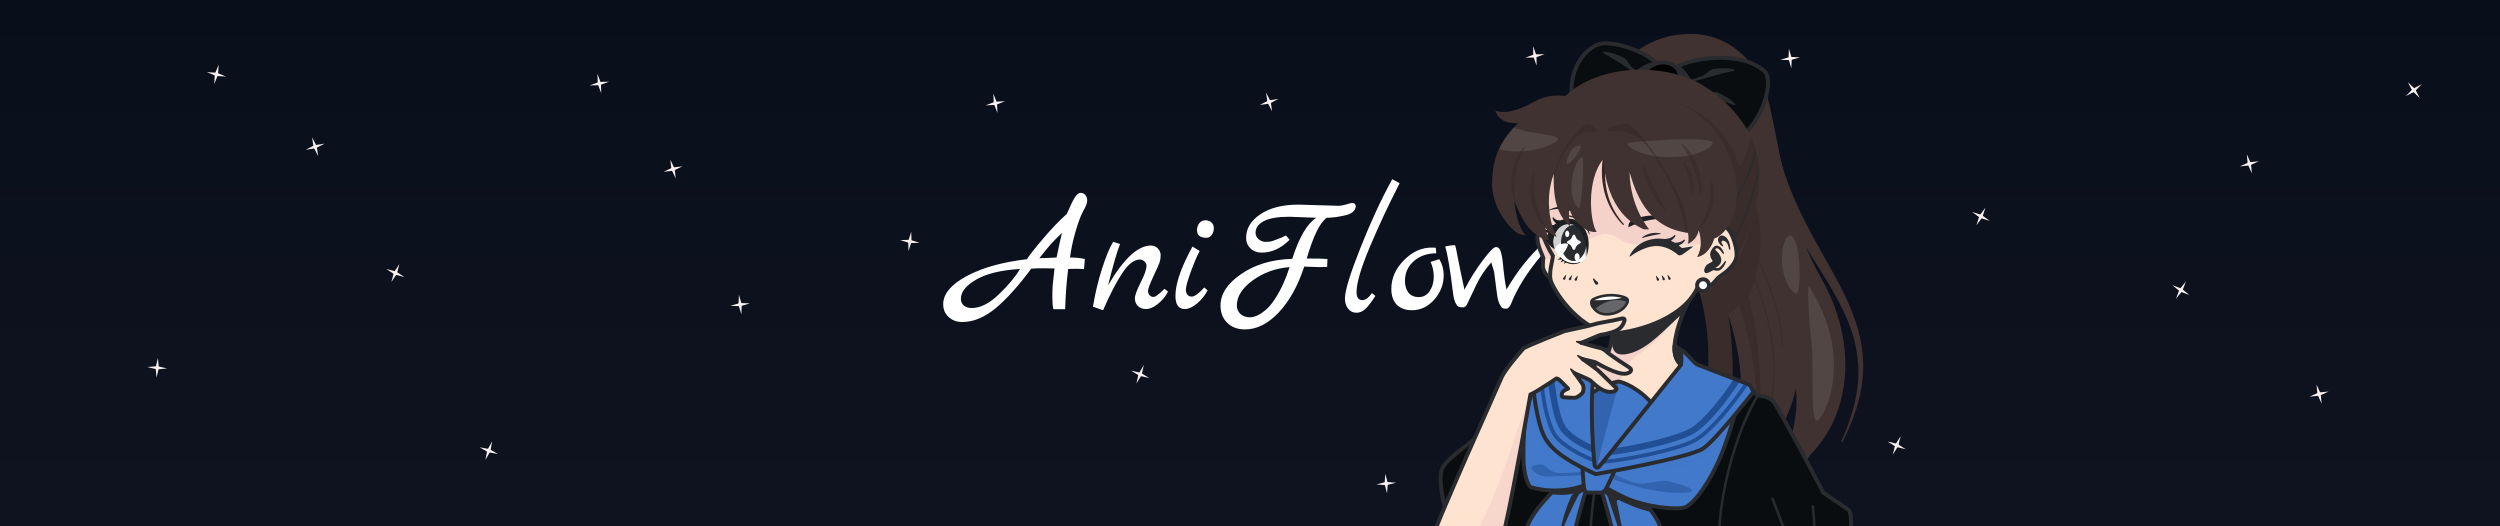 <svg width="1900" height="400" viewBox="0 0 1900 400" fill="none" xmlns="http://www.w3.org/2000/svg">
<g clip-path="url(#clip0_8_1722)">
<rect width="1900" height="400" fill="url(#paint0_linear_8_1722)"/>
<path d="M239.114 110.311L232.367 113.817L239.886 112.689L246.633 109.182L239.114 110.311Z" fill="#F9F0F0"/>
<path d="M238.311 111.886L241.818 118.633L240.689 111.114L237.182 104.367L238.311 111.886Z" fill="#F9F0F0"/>
<path d="M301.009 206.358L293.649 204.45L299.992 208.642L307.352 210.551L301.009 206.358Z" fill="#F9F0F0"/>
<path d="M299.358 206.992L297.45 214.352L301.642 208.009L303.551 200.649L299.358 206.992Z" fill="#F9F0F0"/>
<path d="M511.155 127.298L504.29 130.567L511.844 129.702L518.709 126.433L511.155 127.298Z" fill="#F9F0F0"/>
<path d="M510.298 128.845L513.567 135.71L512.701 128.156L509.432 121.291L510.298 128.845Z" fill="#F9F0F0"/>
<path d="M455.262 62.273L448.138 64.931L455.739 64.727L462.862 62.069L455.262 62.273Z" fill="#F9F0F0"/>
<path d="M454.273 63.738L456.931 70.862L456.727 63.261L454.069 56.138L454.273 63.738Z" fill="#F9F0F0"/>
<path d="M691.674 182.262L684.073 182.456L691.326 184.738L698.927 184.544L691.674 182.262Z" fill="#F9F0F0"/>
<path d="M690.262 183.326L690.456 190.927L692.738 183.674L692.544 176.073L690.262 183.326Z" fill="#F9F0F0"/>
<path d="M866.968 283.341L859.546 281.69L866.032 285.659L873.454 287.31L866.968 283.341Z" fill="#F9F0F0"/>
<path d="M865.341 284.032L863.69 291.454L867.659 284.968L869.31 277.546L865.341 284.032Z" fill="#F9F0F0"/>
<path d="M964.114 76.311L957.367 79.817L964.886 78.689L971.633 75.182L964.114 76.311Z" fill="#F9F0F0"/>
<path d="M963.311 77.886L966.818 84.633L965.689 77.114L962.182 70.367L963.311 77.886Z" fill="#F9F0F0"/>
<path d="M1360.35 43.259L1353.06 45.414L1360.65 45.741L1367.94 43.586L1360.35 43.259Z" fill="#F9F0F0"/>
<path d="M1359.26 44.652L1361.41 51.944L1361.74 44.348L1359.59 37.056L1359.26 44.652Z" fill="#F9F0F0"/>
<path d="M1709.18 123.293L1702.26 126.441L1709.82 125.708L1716.74 122.559L1709.18 123.293Z" fill="#F9F0F0"/>
<path d="M1708.29 124.824L1711.44 131.745L1710.71 124.177L1707.56 117.256L1708.29 124.824Z" fill="#F9F0F0"/>
<path d="M1506.07 163.386L1498.82 161.095L1504.93 165.614L1512.18 167.905L1506.07 163.386Z" fill="#F9F0F0"/>
<path d="M1504.39 163.933L1502.1 171.183L1506.61 165.068L1508.9 157.818L1504.39 163.933Z" fill="#F9F0F0"/>
<path d="M1269.76 241.277L1262.16 240.941L1269.24 243.723L1276.84 244.059L1269.76 241.277Z" fill="#F9F0F0"/>
<path d="M1268.28 242.24L1267.94 249.836L1270.72 242.76L1271.06 235.164L1268.28 242.24Z" fill="#F9F0F0"/>
<path d="M1441.99 337.349L1434.6 335.57L1441.01 339.651L1448.4 341.431L1441.99 337.349Z" fill="#F9F0F0"/>
<path d="M1440.35 338.012L1438.57 345.404L1442.65 338.989L1444.43 331.596L1440.35 338.012Z" fill="#F9F0F0"/>
<path d="M1762.18 298.293L1755.26 301.441L1762.82 300.708L1769.74 297.559L1762.18 298.293Z" fill="#F9F0F0"/>
<path d="M1761.29 299.824L1764.44 306.745L1763.71 299.177L1760.56 292.256L1761.29 299.824Z" fill="#F9F0F0"/>
<path d="M1833.75 67.502L1828.51 73.014L1835.25 69.498L1840.49 63.986L1833.75 67.502Z" fill="#F9F0F0"/>
<path d="M1833.5 69.252L1839.01 74.49L1835.5 67.748L1829.99 62.51L1833.5 69.252Z" fill="#F9F0F0"/>
<path d="M371.928 341.325L364.452 339.935L371.073 343.675L378.548 345.065L371.928 341.325Z" fill="#F9F0F0"/>
<path d="M370.325 342.072L368.935 349.548L372.675 342.927L374.065 335.452L370.325 342.072Z" fill="#F9F0F0"/>
<path d="M119.587 278.253L112.018 278.977L119.413 280.747L126.982 280.023L119.587 278.253Z" fill="#F9F0F0"/>
<path d="M118.253 279.413L118.977 286.982L120.747 279.587L120.023 272.018L118.253 279.413Z" fill="#F9F0F0"/>
<path d="M164.781 55.282L157.192 54.813L164.219 57.718L171.808 58.187L164.781 55.282Z" fill="#F9F0F0"/>
<path d="M163.282 56.219L162.813 63.808L165.718 56.781L166.187 49.192L163.282 56.219Z" fill="#F9F0F0"/>
<path d="M562.348 230.259L555.056 232.414L562.652 232.741L569.944 230.586L562.348 230.259Z" fill="#F9F0F0"/>
<path d="M561.259 231.652L563.414 238.944L563.741 231.348L561.586 224.056L561.259 231.652Z" fill="#F9F0F0"/>
<path d="M756.24 77.277L749.164 80.059L756.76 79.723L763.836 76.941L756.24 77.277Z" fill="#F9F0F0"/>
<path d="M755.277 78.76L758.059 85.836L757.723 78.24L754.941 71.164L755.277 78.76Z" fill="#F9F0F0"/>
<path d="M1218.46 134.251L1211 135.762L1218.54 136.749L1226 135.238L1218.46 134.251Z" fill="#F9F0F0"/>
<path d="M1217.25 135.544L1218.76 142.995L1219.75 135.456L1218.24 128.005L1217.25 135.544Z" fill="#F9F0F0"/>
<path d="M1053.39 366.255L1046.03 368.154L1053.61 368.745L1060.97 366.846L1053.39 366.255Z" fill="#F9F0F0"/>
<path d="M1052.25 367.609L1054.15 374.971L1054.75 367.391L1052.85 360.028L1052.25 367.609Z" fill="#F9F0F0"/>
<path d="M1658.12 219.417L1651 216.75L1656.87 221.583L1664 224.25L1658.12 219.417Z" fill="#F9F0F0"/>
<path d="M1656.42 219.875L1653.75 226.995L1658.58 221.125L1661.25 214.005L1656.42 219.875Z" fill="#F9F0F0"/>
<path d="M1166.28 41.269L1159.11 43.802L1166.72 43.731L1173.89 41.198L1166.28 41.269Z" fill="#F9F0F0"/>
<path d="M1165.27 42.717L1167.8 49.886L1167.73 42.283L1165.2 35.114L1165.27 42.717Z" fill="#F9F0F0"/>
<g filter="url(#filter0_d_8_1722)">
<path d="M822.488 192.856L821.848 200.536C819.885 200.365 817.752 200.28 815.448 200.28C813.229 200.28 811.352 200.323 809.816 200.408C808.621 209.795 807.853 219.992 807.512 231H798.552C798.04 228.781 797.784 225.837 797.784 222.168C797.784 218.499 797.869 215.341 798.04 212.696C798.296 209.965 798.595 207.277 798.936 204.632C799.277 201.987 799.448 200.451 799.448 200.024C798.253 199.939 795.437 199.896 791 199.896C786.563 199.896 783.491 199.981 781.784 200.152C771.885 213.464 762.755 223.576 754.392 230.488C746.029 237.315 737.667 240.728 729.304 240.728C725.208 240.728 721.795 239.491 719.064 237.016C716.248 234.541 714.84 231.256 714.84 227.16C714.84 219.395 720.728 212.312 732.504 205.912C744.365 199.512 759.683 195.203 778.456 192.984C780.675 189.571 784.813 184.323 790.872 177.24C796.931 170.072 802.904 163.843 808.792 158.552C811.352 152.579 813.357 148.44 814.808 146.136C816.344 143.747 817.837 142.552 819.288 142.552C820.739 142.552 821.933 143.107 822.872 144.216C823.811 145.325 824.28 146.776 824.28 148.568C824.28 150.275 823.299 152.835 821.336 156.248C819.459 159.576 817.496 164.781 815.448 171.864C813.4 178.861 811.992 185.475 811.224 191.704C815.661 191.704 819.416 192.088 822.488 192.856ZM757.208 219.608C764.291 212.867 769.624 206.467 773.208 200.408C758.872 201.261 747.779 203.949 739.928 208.472C732.163 212.995 728.28 217.816 728.28 222.936C728.28 225.155 729.005 226.904 730.456 228.184C731.992 229.464 733.997 230.104 736.472 230.104C743.128 230.104 750.04 226.605 757.208 219.608ZM800.984 191.704C801.581 188.803 802.349 185.176 803.288 180.824C804.312 176.387 804.909 173.784 805.08 173.016C800.984 176.941 798.125 179.843 796.504 181.72C794.883 183.512 792.024 187.011 787.928 192.216C789.379 192.131 791.128 192.088 793.176 192.088C795.309 192.003 797.059 191.917 798.424 191.832C799.789 191.747 800.643 191.704 800.984 191.704ZM883.037 215.512L885.725 217.56C883.848 221.315 881.245 224.472 877.917 227.032C874.674 229.592 871.73 230.872 869.085 230.872C866.44 230.872 864.349 230.104 862.813 228.568C861.277 227.032 860.509 225.112 860.509 222.808C860.509 220.504 861.96 216.493 864.861 210.776C867.848 204.973 869.341 200.707 869.341 197.976C869.341 196.781 868.829 195.715 867.805 194.776C866.866 193.752 865.714 193.24 864.349 193.24C859.997 193.24 855.602 196.568 851.165 203.224C846.728 209.795 841.778 219.309 836.317 231.768L828.637 229.08C830.258 219.181 832.562 209.539 835.549 200.152C838.621 190.68 841.437 183.896 843.997 179.8L849.245 181.464C846.856 187.523 843.826 197.976 840.157 212.824C851.933 192.685 862.77 182.616 872.669 182.616C874.802 182.616 876.552 183.341 877.917 184.792C879.368 186.243 880.093 187.949 880.093 189.912C880.093 191.875 879.837 193.667 879.325 195.288C878.813 196.824 877.192 200.493 874.461 206.296C871.816 212.013 870.493 215.597 870.493 217.048C870.493 218.499 870.92 219.651 871.773 220.504C872.626 221.272 873.437 221.656 874.205 221.656C874.973 221.656 875.613 221.528 876.125 221.272C876.637 221.016 877.192 220.632 877.789 220.12C878.472 219.608 879.069 219.139 879.581 218.712C880.093 218.285 880.69 217.731 881.373 217.048C882.141 216.28 882.696 215.768 883.037 215.512ZM914.892 176.728C910.113 176.728 907.724 174.808 907.724 170.968C907.724 168.835 908.321 167.043 909.516 165.592C910.711 164.141 912.247 163.416 914.124 163.416C916.001 163.416 917.537 163.971 918.732 165.08C919.927 166.189 920.524 167.64 920.524 169.432C920.524 171.224 920.012 172.888 918.988 174.424C917.964 175.96 916.599 176.728 914.892 176.728ZM913.228 214.488L915.788 216.664C913.74 220.589 911.009 223.96 907.596 226.776C904.268 229.507 901.239 230.872 898.508 230.872C893.729 230.872 891.34 227.544 891.34 220.888C891.34 212.611 894.753 201.816 901.58 188.504C903.116 185.603 904.012 183.896 904.268 183.384L909.772 186.712C907.98 189.955 905.761 195.117 903.116 202.2C900.556 209.283 899.276 213.848 899.276 215.896C899.276 217.859 899.703 219.267 900.556 220.12C901.409 220.973 902.433 221.4 903.628 221.4C905.932 221.4 909.132 219.096 913.228 214.488ZM984.982 151.512L1015.32 152.408C1016.85 152.408 1018.77 152.067 1021.08 151.384C1023.47 150.616 1025.05 150.232 1025.81 150.232C1026.58 150.232 1027.18 150.488 1027.61 151C1028.12 151.427 1028.37 151.981 1028.37 152.664C1028.37 154.456 1027.56 155.992 1025.94 157.272C1024.32 158.467 1022.19 159.32 1019.54 159.832C1014.59 160.941 1010.2 161.496 1006.36 161.496C1001.15 165.08 996.075 175.405 991.126 192.472C999.574 192.472 1004.82 192.6 1006.87 192.856L1006.61 198.872C1005.33 198.957 1003.41 199 1000.85 199L989.206 198.616C984.427 213.208 977.985 224.813 969.878 233.432C961.771 242.051 953.195 246.36 944.15 246.36C938.603 246.36 934.123 244.696 930.71 241.368C927.297 238.04 925.59 233.645 925.59 228.184C925.59 219.395 930.838 211.416 941.334 204.248C951.83 196.995 964.758 193.155 980.118 192.728C985.323 176.344 991.425 165.933 998.422 161.496L977.814 160.728C969.195 160.728 962.753 161.837 958.486 164.056C954.305 166.275 952.214 169.219 952.214 172.888C952.214 174.851 953.025 176.515 954.646 177.88C956.267 179.16 957.889 179.8 959.51 179.8C961.131 179.8 962.326 179.757 963.094 179.672C963.947 179.501 964.971 179.203 966.166 178.776C967.446 178.264 968.342 177.923 968.854 177.752C970.646 177.155 972.822 176.216 975.382 174.936L978.07 178.264C971.585 184.749 964.502 187.992 956.822 187.992C953.409 187.992 950.593 186.925 948.374 184.792C946.155 182.659 945.046 179.971 945.046 176.728C945.046 169.645 948.673 163.672 955.926 158.808C963.179 153.944 972.865 151.512 984.982 151.512ZM967.062 223.064C971.67 215.896 975.339 207.875 978.07 199C967.489 199.853 958.145 203.224 950.038 209.112C942.017 215 938.006 221.315 938.006 228.056C938.006 230.701 938.902 232.877 940.694 234.584C942.571 236.291 945.003 237.144 947.99 237.144C950.977 237.144 954.219 235.864 957.718 233.304C961.217 230.829 964.331 227.416 967.062 223.064ZM1040.62 218.712L1043.31 220.888C1040.41 225.411 1037.89 228.696 1035.76 230.744C1033.71 232.707 1031.41 233.688 1028.85 233.688C1026.29 233.688 1024.2 232.664 1022.58 230.616C1020.95 228.568 1020.14 226.008 1020.14 222.936C1020.14 216.963 1024.07 204.12 1031.92 184.408C1039.77 164.611 1047.83 147.203 1056.11 132.184L1061.74 135.256C1053.38 151.469 1045.83 167.597 1039.09 183.64C1032.35 199.597 1028.98 211.075 1028.98 218.072C1028.98 222.083 1030.47 224.088 1033.46 224.088C1035.84 224.088 1038.23 222.296 1040.62 218.712ZM1091.89 192.984C1094.1 196.653 1095.21 200.707 1095.21 205.144C1095.21 212.056 1092.82 218.243 1088.05 223.704C1083.27 229.08 1077.63 231.768 1071.15 231.768C1066.2 231.768 1062.32 230.36 1059.5 227.544C1056.77 224.643 1055.41 220.675 1055.41 215.64C1055.41 207.533 1058.56 200.28 1064.88 193.88C1071.19 187.395 1078.27 184.152 1086.12 184.152C1087.58 184.152 1088.6 184.195 1089.2 184.28L1089.58 188.504C1082.75 188.504 1077.08 190.467 1072.56 194.392C1068.03 198.317 1065.77 203.352 1065.77 209.496C1065.77 213.165 1066.67 216.152 1068.46 218.456C1070.25 220.675 1072.86 221.784 1076.27 221.784C1079.77 221.784 1082.54 220.248 1084.59 217.176C1086.64 214.104 1087.66 210.52 1087.66 206.424C1087.66 202.243 1086.85 198.445 1085.23 195.032L1091.89 192.984ZM1170.48 181.208L1174.07 184.536L1166.39 193.88C1157.34 205.059 1150.64 216.152 1146.29 227.16C1145.18 229.464 1144.03 230.616 1142.84 230.616C1141.73 230.616 1140.79 230.488 1140.02 230.232C1139.34 229.891 1138.53 228.781 1137.59 226.904C1136.73 225.027 1136.14 222.765 1135.8 220.12C1135.45 217.475 1135.16 215.213 1134.9 213.336C1134.64 211.459 1134.47 210.093 1134.39 209.24C1134.3 208.301 1134.17 207.363 1134 206.424C1133.92 205.4 1133.83 204.632 1133.75 204.12C1133.66 203.608 1133.58 203.096 1133.49 202.584C1133.41 202.072 1133.28 201.603 1133.11 201.176C1132.94 200.664 1132.81 200.237 1132.72 199.896C1132.64 199.469 1132.43 198.787 1132.08 197.848C1131.83 196.909 1131.61 196.099 1131.44 195.416C1127.01 200.195 1123.21 205.827 1120.05 212.312C1118.86 214.787 1116.51 219.736 1113.01 227.16C1112.24 228.781 1111.18 229.592 1109.81 229.592C1108.53 229.592 1107.47 229.464 1106.61 229.208C1105.84 228.867 1105.03 227.843 1104.18 226.136C1103.33 224.429 1102.69 221.869 1102.26 218.456C1100.21 201.304 1098.25 189.613 1096.37 183.384C1098.85 182.701 1101.32 182.36 1103.8 182.36C1104.22 183.128 1104.78 185.475 1105.46 189.4C1106.91 196.995 1108.75 205.912 1110.96 216.152C1115.15 208.131 1119.75 200.749 1124.79 194.008C1129.91 187.181 1133.28 183.768 1134.9 183.768C1136.78 183.768 1138.06 185.091 1138.74 187.736C1139.51 190.296 1140.15 194.648 1140.66 200.792C1141.26 206.851 1142.03 211.928 1142.96 216.024C1150.99 202.285 1160.16 190.68 1170.48 181.208Z" fill="white"/>
</g>
<g clip-path="url(#clip1_8_1722)">
<g filter="url(#filter1_d_8_1722)">
<path d="M1224.49 61.586C1232.42 38.919 1254.62 22.068 1284.55 21.757C1311.78 21.474 1334.34 40.312 1342.64 67.625C1350.94 94.938 1356.44 159.384 1383.96 207.144C1411.49 254.905 1407.93 309.564 1375.55 341.978C1373.28 346.87 1365.51 353.547 1365.51 353.547L1351.91 351.077C1351.91 351.077 1368.42 322.783 1364.86 291.434C1361.3 308.982 1348.02 334.503 1339.92 340.524C1331.5 351.078 1316.2 352.373 1306.85 350.43C1322.12 318.697 1331.05 290.995 1313.47 234.902C1317.9 263 1322.27 327.393 1295.15 347.493H1283.35C1283.35 347.493 1315.99 273.686 1285.37 200.504L1224.49 61.586Z" fill="#3F3230"/>
<path opacity="0.5" d="M1337.48 196.808C1343.83 211.858 1353.44 234.602 1354.42 259.258L1355.39 259.22C1354.4 234.386 1344.76 211.545 1338.38 196.431C1337.84 195.164 1337.35 193.983 1336.87 192.846C1339.23 177.278 1337.95 163.047 1334.26 151.541C1334.26 151.541 1327.81 184.696 1317.51 198.671C1307.22 212.647 1306.66 207.506 1302.81 212.748C1299.5 217.256 1296.87 220.297 1292.24 220.485C1296.46 235.912 1299.45 258.815 1298.32 276.329L1316.7 283.365C1317.08 273.312 1316.01 256.236 1315.32 249.399L1313.47 234.901C1318.39 231.752 1321.53 227.627 1321.53 227.627C1321.53 227.627 1334.91 267.775 1334.26 294.875L1338.06 297.042C1338.06 297.042 1337.86 250.856 1328.75 221.228C1330.54 216.988 1332.05 212.783 1333.3 208.633C1334.3 211.677 1335.39 214.752 1336.52 217.897C1343.24 236.695 1351.27 265.135 1346.08 300.167L1347.04 300.31C1352.26 265.038 1344.2 236.475 1337.43 217.571C1336.14 213.961 1334.89 210.444 1333.79 206.966C1334.98 202.8 1335.9 198.695 1336.58 194.674C1336.87 195.367 1337.17 196.071 1337.48 196.808Z" fill="#352727"/>
<path d="M1347.18 87.893C1347.18 87.893 1347.33 88.902 1347.62 90.792C1347.93 92.669 1348.29 95.488 1348.91 98.953C1349.25 100.661 1349.63 102.552 1350.04 104.609C1350.26 105.638 1350.45 106.712 1350.7 107.823C1350.98 108.932 1351.27 110.082 1351.56 111.269C1352.68 116.037 1354.23 121.347 1356.08 127.093C1357.99 132.818 1360.22 138.976 1362.96 145.353C1363.64 146.949 1364.33 148.565 1365.03 150.202C1365.78 151.819 1366.54 153.457 1367.3 155.112C1367.69 155.94 1368.07 156.772 1368.46 157.609C1368.87 158.436 1369.28 159.267 1369.69 160.103C1370.52 161.774 1371.36 163.46 1372.2 165.162C1375.68 171.92 1379.44 178.839 1383.36 185.833C1387.29 192.828 1391.33 199.931 1395.23 207.137C1399.14 214.333 1402.83 221.696 1406 229.16C1409.14 236.63 1411.82 244.203 1413.5 251.78C1415.19 259.352 1415.98 266.837 1416.08 273.936C1416.01 275.709 1415.95 277.459 1415.89 279.18C1415.85 280.04 1415.84 280.897 1415.77 281.741C1415.68 282.584 1415.58 283.42 1415.49 284.248C1415.3 285.903 1415.11 287.531 1414.93 289.128C1414.63 290.706 1414.33 292.256 1414.05 293.773C1413.9 294.531 1413.76 295.281 1413.62 296.022C1413.55 296.393 1413.47 296.761 1413.4 297.128C1413.32 297.491 1413.22 297.848 1413.12 298.205C1412.74 299.631 1412.37 301.022 1412.01 302.38C1411.83 303.059 1411.65 303.728 1411.47 304.389C1411.31 305.052 1411.13 305.7 1410.89 306.324C1410.47 307.582 1410.05 308.804 1409.64 309.987C1409.24 311.169 1408.85 312.314 1408.47 313.42C1408.1 314.527 1407.62 315.546 1407.22 316.551C1406.4 318.547 1405.64 320.38 1404.95 322.036C1403.49 325.308 1402.19 327.807 1401.38 329.544C1400.55 331.27 1400.1 332.19 1400.1 332.19L1399.23 331.754C1399.23 331.754 1399.63 330.818 1400.38 329.063C1401.11 327.298 1402.29 324.758 1403.58 321.45C1404.18 319.78 1404.85 317.932 1405.57 315.919C1405.92 314.907 1406.35 313.882 1406.66 312.771C1406.98 311.666 1407.32 310.518 1407.66 309.335C1408 308.152 1408.36 306.934 1408.72 305.678C1408.92 305.055 1409.07 304.409 1409.2 303.751C1409.34 303.095 1409.49 302.43 1409.64 301.757C1409.93 300.412 1410.23 299.034 1410.53 297.622C1410.61 297.27 1410.69 296.916 1410.76 296.558C1410.81 296.198 1410.86 295.834 1410.91 295.469C1411.02 294.74 1411.12 294.002 1411.23 293.257C1411.44 291.769 1411.66 290.251 1411.87 288.704C1411.98 287.146 1412.08 285.562 1412.19 283.949C1412.25 283.144 1412.3 282.333 1412.36 281.516C1412.38 280.698 1412.35 279.871 1412.35 279.039C1412.33 277.38 1412.31 275.695 1412.3 273.987C1411.88 267.167 1410.78 260.055 1408.83 252.9C1406.88 245.741 1403.97 238.598 1400.59 231.527C1397.19 224.456 1393.27 217.462 1389.08 210.547C1384.9 203.627 1380.56 196.746 1376.29 189.905C1372.02 183.056 1367.88 176.21 1364.01 169.463C1363.06 167.758 1362.12 166.067 1361.2 164.391C1360.73 163.552 1360.27 162.717 1359.81 161.887C1359.37 161.042 1358.93 160.201 1358.5 159.365C1357.63 157.692 1356.77 156.036 1355.92 154.4C1355.12 152.735 1354.32 151.089 1353.54 149.466C1350.4 142.972 1347.76 136.635 1345.48 130.713C1343.27 124.769 1341.38 119.24 1339.97 114.256C1339.6 113.014 1339.24 111.813 1338.9 110.652C1338.57 109.475 1338.31 108.303 1338.03 107.196C1337.48 104.968 1336.97 102.924 1336.52 101.076C1336.27 100.13 1336.12 99.317 1335.97 98.537C1335.81 97.757 1335.66 97.026 1335.53 96.346C1335.26 94.986 1335.02 93.828 1334.84 92.89C1334.46 91.014 1334.26 90.013 1334.26 90.013L1347.18 87.893Z" fill="#3F3230"/>
<path opacity="0.1" d="M1375.17 214.034C1373.13 210.782 1374.73 239.468 1376.76 256.739C1378.78 274.01 1375.22 320.732 1381.7 315.343C1388.17 309.953 1408.48 267.071 1375.17 214.034Z" fill="white"/>
<path opacity="0.1" d="M1364.37 219.178C1368.96 223.009 1369.23 181.172 1361.94 175.525C1354.66 169.877 1348.1 205.577 1364.37 219.178Z" fill="white"/>
<path d="M1290.37 213.617C1282.45 223.98 1275.97 240.332 1273.87 250.695C1271.76 261.057 1269.55 274.98 1291.22 279.676V355.287H1194.37V279.028C1194.37 279.028 1204.11 276.439 1210.65 273.2C1217.2 269.962 1222.55 266.886 1224.49 256.2C1226.43 245.514 1226.1 213.617 1226.1 213.617H1290.37Z" fill="#FFE3D1"/>
<path d="M1194.37 303.301L1236.87 296.475C1228.86 287.246 1231.32 274.09 1249.62 262.102L1223.78 259.239C1221.43 267.501 1216.53 270.295 1210.65 273.201C1206.66 275.181 1201.46 276.916 1198.03 277.968L1194.37 282.498V303.301Z" fill="#F4D2C9"/>
<path d="M1226.1 213.617C1226.1 213.617 1226.43 245.513 1224.49 256.2C1224.11 258.284 1223.6 260.072 1222.98 261.635C1225.47 266.345 1228.83 269.71 1233.39 269.638C1242.72 269.491 1263.01 254.151 1281.15 229.433C1283.8 223.688 1286.95 218.094 1290.37 213.618L1226.1 213.617Z" fill="#F4D2C9"/>
<path d="M1225.12 251.304C1224.49 261.25 1226.22 267.769 1238.46 264.625C1253.7 260.709 1266.11 244.922 1279.14 234.072C1282.13 226.769 1286.03 219.295 1290.37 213.617H1226.1C1226.1 213.617 1226.35 238.039 1225.12 251.304Z" fill="#292B2E"/>
<path d="M1290.37 213.617C1282.45 223.98 1275.97 240.332 1273.87 250.695C1271.76 261.057 1269.55 274.98 1291.22 279.676V355.287H1194.37V279.028C1194.37 279.028 1204.11 276.439 1210.65 273.2C1217.2 269.962 1222.55 266.886 1224.49 256.2C1226.43 245.514 1226.1 213.617 1226.1 213.617H1290.37Z" stroke="#292B2E" stroke-width="3" stroke-miterlimit="10"/>
<path d="M1264.19 48.978C1252.9 34.669 1227.3 27.626 1217.39 29.083C1207.48 30.541 1191.59 45.624 1194.73 71.342H1243.67L1264.19 48.978Z" fill="#090D0F" stroke="#292B2E" stroke-width="3" stroke-miterlimit="10" stroke-linecap="round" stroke-linejoin="round"/>
<path d="M1270.72 49.099C1282.89 39.527 1323.45 34.063 1340.94 50.091C1348.32 56.858 1340.57 87.006 1321.8 101.207L1278.49 78.442L1270.72 49.099Z" fill="#090D0F" stroke="#292B2E" stroke-width="3" stroke-miterlimit="10" stroke-linecap="round" stroke-linejoin="round"/>
<path d="M1314.61 48.075C1312.32 47.638 1304.83 47.868 1301.88 48.549C1298.93 49.231 1296.58 52.483 1293.78 53.615C1291.99 54.344 1286 56.532 1281.73 57.888C1281.92 55.076 1281.38 51.971 1279.75 48.599L1269.93 50.73L1269.91 73.829C1273.13 72.313 1277.5 68.978 1279.93 64.221C1290.94 66.523 1311.28 73.293 1316.06 75.2C1321.57 77.397 1317.88 74.262 1316.19 72.656C1314.5 71.052 1308.08 67.188 1305.24 66.166C1302.39 65.143 1298.66 66.608 1295.69 66.048C1293.36 65.609 1284.62 63.619 1280.74 62.395C1281.04 61.592 1281.29 60.767 1281.47 59.894C1292.4 55.987 1311.11 51.215 1315.87 50.288C1321.69 49.152 1316.9 48.512 1314.61 48.075Z" fill="#292B2E"/>
<path d="M1222.28 35.676C1224.59 35.954 1231.66 38.447 1234.26 39.99C1236.86 41.535 1238.11 45.345 1240.43 47.274C1241.92 48.513 1246.96 52.418 1250.62 55.006C1251.29 52.27 1252.75 49.474 1255.32 46.755L1264.03 51.768L1257.04 73.784C1254.43 71.361 1251.28 66.858 1250.41 61.585C1239.22 60.438 1217.79 60.714 1212.65 61.079C1206.73 61.499 1211.2 59.632 1213.3 58.615C1215.39 57.598 1222.68 55.867 1225.71 55.757C1228.73 55.648 1231.84 58.177 1234.84 58.543C1237.19 58.83 1246.13 59.59 1250.19 59.602C1250.15 58.746 1250.16 57.882 1250.26 56.998C1241.03 49.957 1224.65 39.73 1220.4 37.4C1215.2 34.55 1219.96 35.396 1222.28 35.676Z" fill="#292B2E"/>
<path d="M1261.75 47.743C1260.38 46.006 1258.79 44.379 1257.05 42.858C1256.98 42.872 1245.74 45.08 1240.25 53.552L1252.9 57.378L1261.75 47.743Z" fill="#292B2E"/>
<path d="M1277.81 62.774L1287.8 61.908C1287.8 61.908 1284.03 51.912 1276.94 46.346C1275.83 46.97 1274.82 47.617 1273.97 48.285L1277.81 62.774Z" fill="#292B2E"/>
<path d="M1276.54 55.852C1275.56 62.69 1268.37 68.233 1260.49 68.233C1252.61 68.233 1247.02 62.69 1248.01 55.852C1248.99 49.014 1256.18 43.471 1264.06 43.471C1271.94 43.471 1277.53 49.014 1276.54 55.852Z" fill="black" stroke="#292B2E" stroke-width="3" stroke-miterlimit="10" stroke-linecap="round" stroke-linejoin="round"/>
<path d="M1172.94 168.784C1171.06 169.579 1168.1 171.683 1168.45 177.674C1168.79 183.665 1172.89 191.194 1172.94 192.044C1173 192.894 1172.08 197.912 1172.94 200.503C1173.81 203.094 1176.56 207.587 1180.85 208.255H1190.31V168.784H1172.94Z" fill="#FFE3D1"/>
<path d="M1168.45 177.674C1168.79 183.665 1172.89 191.194 1172.94 192.044C1172.96 192.272 1172.9 192.803 1172.83 193.5C1176.66 192.067 1182.33 191.289 1190.31 193.094V168.784H1172.94C1171.06 169.579 1168.1 171.684 1168.45 177.674Z" fill="#F4D2C9"/>
<path d="M1172.94 168.784C1171.06 169.579 1168.1 171.683 1168.45 177.674C1168.79 183.665 1172.89 191.194 1172.94 192.044C1173 192.894 1172.08 197.912 1172.94 200.503C1173.81 203.094 1176.56 207.587 1180.85 208.255H1190.31V168.784H1172.94Z" stroke="#292B2E" stroke-width="3" stroke-miterlimit="10"/>
<path d="M1180.23 190.465C1179.98 194.473 1176.26 204.641 1179.26 211.109C1186.78 227.38 1207.31 249.238 1226.25 249.238C1237.18 249.238 1278.59 240.981 1290.49 213.781C1290.49 213.781 1302.14 206.859 1307.24 192.166C1312.34 177.473 1332.14 136.551 1304.94 99.393C1277.74 62.236 1216.53 60.779 1184.23 89.193C1151.93 117.606 1167.48 170.551 1180.23 190.465Z" fill="#FFE3D1"/>
<path d="M1305.8 100.607L1274.2 75.942C1244.64 63.923 1207.16 69.021 1184.23 89.191C1153.55 116.182 1166.04 165.302 1178.29 187.226C1180.28 188.207 1181.99 189.027 1182.58 189.258C1184.34 189.942 1213.25 173.833 1219.25 173.75C1225.25 173.667 1229.75 177.116 1233.41 179.142C1237.08 181.167 1240.34 183.107 1255.91 180.406C1271.49 177.705 1290.58 186.987 1298.08 177.994C1303.04 172.041 1312.14 145.781 1317.72 128.703C1316 119.435 1312.35 109.914 1305.8 100.607Z" fill="#F4D2C9"/>
<path d="M1180.23 190.465C1179.98 194.473 1176.26 204.641 1179.26 211.109C1186.78 227.38 1207.31 249.238 1226.25 249.238C1237.18 249.238 1278.59 240.981 1290.49 213.781C1290.49 213.781 1302.14 206.859 1307.24 192.166C1312.34 177.473 1332.14 136.551 1304.94 99.393C1277.74 62.236 1216.53 60.779 1184.23 89.193C1151.93 117.606 1167.48 170.551 1180.23 190.465Z" stroke="#292B2E" stroke-width="3" stroke-miterlimit="10"/>
<path d="M1299.89 169.943L1316.77 196.118C1325.52 183.544 1337.29 154.886 1337.05 126.835C1336.81 98.785 1316.58 73.864 1292.24 59.684C1264.11 43.291 1200.59 41.25 1176.12 86.035L1272.33 112.264L1299.89 169.943Z" fill="#3F3230"/>
<path opacity="0.5" d="M1330.37 99.344C1330.01 105.854 1327.51 114.56 1321.67 123.168C1315.56 95.87 1289.21 77.656 1276.66 75.072L1314.21 132.101C1308.1 138.129 1299.97 143.677 1289.33 147.844L1299.89 169.943L1316.77 196.118C1325.52 183.544 1337.29 154.886 1337.05 126.835C1336.97 117.198 1334.52 107.932 1330.37 99.344Z" fill="#352727"/>
<path d="M1328.02 131.49C1331.26 123.95 1333.41 116.956 1334.83 111.179C1334.66 110.55 1334.48 109.923 1334.29 109.299C1332.89 115.32 1330.66 122.881 1327.13 131.107C1322.14 142.714 1313.81 157.184 1300.19 170.41L1300.73 171.244C1314.54 157.876 1322.98 143.231 1328.02 131.49Z" fill="#292B2E"/>
<path d="M1337.02 125.719C1336.98 124.458 1336.91 123.204 1336.8 121.957C1333.71 137.678 1326.65 164.599 1311.77 188.362L1312.35 189.258C1326.38 166.986 1333.56 141.907 1337.02 125.719Z" fill="#292B2E"/>
<path d="M1187.48 193.316C1187.48 193.316 1187.4 193.423 1187.27 193.586C1187.15 193.745 1186.98 193.963 1186.82 194.205C1186.51 194.666 1186.2 195.125 1186.2 195.125C1186.15 195.203 1186.17 195.307 1186.26 195.352C1186.32 195.388 1186.39 195.384 1186.45 195.352L1186.47 195.339C1186.47 195.339 1186.95 195.062 1187.42 194.786C1187.65 194.649 1187.89 194.523 1188.09 194.428C1188.28 194.332 1188.4 194.269 1188.4 194.269C1188.75 194.097 1188.88 193.7 1188.69 193.382C1188.5 193.066 1188.07 192.947 1187.72 193.118C1187.63 193.168 1187.54 193.239 1187.48 193.316Z" fill="#1D1E21"/>
<path d="M1189.81 194.344C1189.81 194.344 1189.72 194.451 1189.6 194.612C1189.47 194.77 1189.3 194.987 1189.14 195.227C1188.82 195.686 1188.51 196.143 1188.51 196.143C1188.45 196.222 1188.48 196.324 1188.56 196.372C1188.62 196.408 1188.7 196.405 1188.75 196.373L1188.78 196.36C1188.78 196.36 1189.26 196.087 1189.73 195.814C1189.96 195.68 1190.21 195.556 1190.4 195.461C1190.59 195.367 1190.72 195.305 1190.72 195.305C1191.06 195.135 1191.2 194.739 1191.01 194.42C1190.83 194.102 1190.4 193.981 1190.05 194.15C1189.96 194.197 1189.87 194.268 1189.81 194.344Z" fill="#1D1E21"/>
<path d="M1186.02 191.967C1186.02 191.967 1185.89 192.025 1185.7 192.115C1185.51 192.203 1185.25 192.324 1184.99 192.47C1184.48 192.746 1183.97 193.021 1183.97 193.021C1183.89 193.069 1183.86 193.17 1183.91 193.248C1183.94 193.305 1184.01 193.333 1184.08 193.328L1184.11 193.326C1184.11 193.326 1184.67 193.284 1185.23 193.241C1185.49 193.216 1185.78 193.21 1186 193.208C1186.21 193.203 1186.36 193.2 1186.36 193.2C1186.75 193.195 1187.06 192.897 1187.06 192.536C1187.05 192.176 1186.73 191.888 1186.33 191.893C1186.23 191.895 1186.11 191.922 1186.02 191.967Z" fill="#1D1E21"/>
<path d="M1178.59 175.524L1181.5 185.41C1183.2 188.649 1187.34 195.676 1194.35 196.238C1201.36 196.802 1205.24 192.817 1205.91 190.468C1206.58 188.12 1206.78 174.55 1201.72 168.767C1196.66 162.983 1183.99 159.888 1178.59 175.524Z" fill="white"/>
<path d="M1192.55 178.149C1198.92 177.78 1203.07 183.511 1205.18 191.935C1205.54 191.417 1205.78 190.913 1205.91 190.468C1206.58 188.12 1206.78 174.55 1201.72 168.767C1196.66 162.983 1183.99 159.887 1178.59 175.524L1181.5 185.41C1181.5 185.41 1184.83 178.597 1192.55 178.149Z" fill="#D1D1D1"/>
<path d="M1195.95 167.145C1191.57 167.145 1187.88 171.257 1186.7 176.887C1186.44 178.112 1186.3 179.406 1186.3 180.748C1186.3 188.26 1190.62 194.351 1195.95 194.351C1199.93 194.351 1203.35 190.944 1204.82 186.083C1205.32 184.444 1205.59 182.642 1205.59 180.748C1205.59 173.235 1201.28 167.145 1195.95 167.145Z" fill="#292B2E"/>
<path opacity="0.4" d="M1205.59 180.748C1205.59 173.235 1201.28 167.144 1195.95 167.144C1191.57 167.144 1187.88 171.256 1186.7 176.886C1187.69 176.462 1188.83 176.159 1190.07 176.021C1189.61 177.439 1189.34 179.042 1189.34 180.748C1189.34 186.488 1192.3 191.142 1195.95 191.142C1199.38 191.142 1202.21 187.003 1202.52 181.716C1202.52 181.714 1202.52 181.714 1202.52 181.712C1203.39 182.936 1204.18 184.38 1204.82 186.083C1205.32 184.444 1205.59 182.642 1205.59 180.748Z" fill="#292B2E"/>
<path opacity="0.8" d="M1205.59 180.748C1205.59 175.49 1203.48 170.939 1200.38 168.674C1199.81 168.3 1199.22 167.963 1198.59 167.677C1197.75 167.338 1196.87 167.145 1195.95 167.145C1193.65 167.145 1191.55 168.284 1189.9 170.17C1190.59 170.02 1191.32 169.927 1192.08 169.92C1202.47 169.814 1204.93 181.353 1204.98 184.515C1204.98 184.871 1204.98 185.21 1204.97 185.536C1205.36 184.044 1205.59 182.436 1205.59 180.748Z" fill="#292B2E"/>
<path d="M1200.39 180.115C1197.97 181.248 1197.15 182.166 1196.15 184.903C1195.14 182.166 1194.33 181.248 1191.9 180.115C1194.33 178.98 1195.14 178.061 1196.15 175.324C1197.15 178.061 1197.97 178.98 1200.39 180.115Z" fill="white" stroke="white" stroke-width="2" stroke-miterlimit="10" stroke-linecap="round" stroke-linejoin="round"/>
<path d="M1192.65 173.751C1192.65 175.111 1191.95 176.215 1191.09 176.215C1190.22 176.215 1189.52 175.111 1189.52 173.751C1189.52 172.391 1190.22 171.287 1191.09 171.287C1191.95 171.287 1192.65 172.391 1192.65 173.751Z" fill="white"/>
<path d="M1200.51 191.413C1200.51 193.066 1199.66 194.407 1198.6 194.407C1197.55 194.407 1196.7 193.066 1196.7 191.413C1196.7 189.76 1197.55 188.419 1198.6 188.419C1199.66 188.419 1200.51 189.76 1200.51 191.413Z" fill="white"/>
<path d="M1186.52 190.083C1188.98 188.334 1192.17 182.38 1191.62 181.515C1191.07 180.648 1186.56 180.701 1184.15 182.874C1184.15 182.874 1183.42 187.008 1186.52 190.083Z" fill="white"/>
<path d="M1194.73 162.386C1191.71 161.891 1188.88 162.315 1186.32 163.421C1186.02 163.449 1185.69 163.473 1185.34 163.465C1184.87 163.469 1184.4 163.413 1183.92 163.336C1183.69 163.274 1183.44 163.237 1183.23 163.158C1183.01 163.078 1182.78 163.016 1182.59 162.91C1182.39 162.812 1182.19 162.721 1182.03 162.597C1181.86 162.482 1181.68 162.38 1181.56 162.249C1181.43 162.124 1181.31 162.011 1181.2 161.91C1181.11 161.791 1181.03 161.689 1180.96 161.604C1180.83 161.431 1180.75 161.333 1180.75 161.333L1180.73 161.306C1180.59 161.13 1180.32 161.089 1180.13 161.216C1179.99 161.308 1179.93 161.464 1179.96 161.609C1179.96 161.609 1179.99 161.752 1180.04 162C1180.07 162.127 1180.11 162.283 1180.15 162.461C1180.22 162.635 1180.29 162.83 1180.38 163.043C1180.46 163.27 1180.61 163.481 1180.75 163.719C1180.89 163.968 1181.08 164.192 1181.29 164.43C1181.49 164.682 1181.74 164.884 1181.99 165.116C1182.19 165.302 1182.42 165.457 1182.65 165.62C1182.14 166.018 1181.65 166.443 1181.17 166.896C1181.03 166.925 1180.88 166.957 1180.72 166.978C1180.26 167.053 1179.78 167.074 1179.3 167.072C1179.07 167.046 1178.81 167.048 1178.59 167.003C1178.36 166.957 1178.12 166.934 1177.91 166.857C1177.7 166.793 1177.48 166.734 1177.3 166.636C1177.12 166.548 1176.92 166.476 1176.78 166.366C1176.63 166.263 1176.48 166.171 1176.36 166.087C1176.25 165.986 1176.15 165.899 1176.07 165.823C1175.9 165.674 1175.81 165.589 1175.81 165.589L1175.78 165.566C1175.62 165.414 1175.34 165.415 1175.18 165.57C1175.06 165.681 1175.03 165.845 1175.08 165.984C1175.08 165.984 1175.14 166.12 1175.23 166.355C1175.29 166.477 1175.35 166.625 1175.42 166.794C1175.52 166.954 1175.63 167.136 1175.76 167.332C1175.88 167.543 1176.06 167.727 1176.25 167.94C1176.43 168.163 1176.66 168.353 1176.91 168.555C1177.15 168.775 1177.43 168.936 1177.72 169.124C1178.01 169.311 1178.33 169.443 1178.65 169.607C1178.68 169.622 1178.72 169.634 1178.76 169.649C1178.61 169.843 1178.48 170.041 1178.34 170.241C1178.04 170.366 1177.73 170.478 1177.41 170.577C1177.18 170.62 1176.94 170.697 1176.71 170.721C1176.48 170.743 1176.24 170.792 1176.02 170.778C1175.79 170.78 1175.57 170.788 1175.37 170.749C1175.16 170.718 1174.95 170.708 1174.78 170.645C1174.6 170.594 1174.43 170.548 1174.28 170.505C1174.14 170.441 1174.02 170.385 1173.92 170.339C1173.71 170.246 1173.59 170.193 1173.59 170.193L1173.56 170.177C1173.35 170.081 1173.09 170.161 1172.98 170.358C1172.91 170.5 1172.94 170.664 1173.04 170.777C1173.04 170.777 1173.14 170.891 1173.31 171.088C1173.4 171.188 1173.51 171.309 1173.64 171.449C1173.79 171.57 1173.96 171.71 1174.14 171.86C1174.33 172.025 1174.57 172.146 1174.82 172.294C1175.07 172.451 1175.35 172.563 1175.66 172.685C1175.96 172.822 1176.29 172.893 1176.63 172.986C1176.65 172.993 1176.68 172.996 1176.7 173.003C1175.95 174.472 1175.33 176.032 1174.87 177.651C1176.57 182.732 1181.5 185.414 1181.5 185.414C1181.5 185.414 1181.02 183.563 1180.35 179.996C1180.41 176.665 1183.21 164.981 1194.36 166.426C1199.47 167.087 1206.4 176.367 1205.85 190.663C1211.56 173.308 1200.26 163.294 1194.73 162.386Z" fill="#1D1E21"/>
<path d="M1204.57 162.398C1204.57 162.398 1191.17 150.661 1176.12 156.32C1180.74 152.894 1190.18 151.481 1197.49 154.309C1204.79 157.14 1204.62 159.395 1204.57 162.398Z" fill="#1D1E21"/>
<path d="M1185.63 191.213C1185.63 191.213 1185.81 191.401 1186.13 191.734C1186.28 191.913 1186.49 192.08 1186.72 192.29C1186.94 192.502 1187.23 192.714 1187.53 192.958C1187.82 193.206 1188.19 193.422 1188.55 193.678C1188.94 193.89 1189.33 194.155 1189.77 194.366C1190.2 194.602 1190.66 194.795 1191.14 194.99C1191.62 195.161 1192.12 195.342 1192.62 195.469C1193.13 195.622 1193.64 195.719 1194.15 195.809C1194.66 195.877 1195.17 195.946 1195.67 195.95C1195.91 195.951 1196.16 195.958 1196.4 195.968C1196.63 195.968 1196.87 195.945 1197.09 195.935C1197.55 195.926 1197.97 195.842 1198.36 195.785C1198.76 195.739 1199.11 195.623 1199.43 195.559C1199.75 195.495 1200.01 195.402 1200.23 195.323C1200.68 195.177 1200.93 195.095 1200.93 195.095L1200.95 195.088C1201.04 195.059 1201.14 195.102 1201.17 195.185C1201.2 195.26 1201.17 195.342 1201.09 195.378C1201.09 195.378 1200.85 195.5 1200.42 195.713C1200.2 195.82 1199.94 195.948 1199.61 196.051C1199.29 196.153 1198.94 196.324 1198.52 196.396C1198.11 196.487 1197.66 196.607 1197.18 196.65C1196.7 196.724 1196.18 196.763 1195.65 196.755C1195.12 196.763 1194.57 196.705 1194.01 196.645C1193.46 196.562 1192.9 196.47 1192.35 196.319C1191.8 196.203 1191.28 195.974 1190.76 195.786C1190.26 195.566 1189.76 195.348 1189.32 195.088C1188.84 194.859 1188.45 194.557 1188.05 194.297C1187.69 194 1187.32 193.744 1187.03 193.459C1186.73 193.183 1186.46 192.935 1186.25 192.673C1186.04 192.42 1185.84 192.208 1185.72 192.02C1185.46 191.647 1185.31 191.434 1185.31 191.434C1185.26 191.347 1185.28 191.235 1185.38 191.181C1185.46 191.129 1185.57 191.145 1185.63 191.213Z" fill="#1D1E21"/>
<path d="M1190.3 159.709C1190.3 159.709 1190.39 159.696 1190.59 159.686C1190.78 159.673 1191.05 159.66 1191.4 159.666C1191.75 159.669 1192.17 159.691 1192.66 159.727C1193.14 159.772 1193.69 159.826 1194.28 159.953C1194.87 160.047 1195.49 160.229 1196.16 160.399C1196.81 160.613 1197.51 160.818 1198.18 161.141C1198.52 161.298 1198.86 161.456 1199.21 161.618C1199.55 161.792 1199.87 162.005 1200.21 162.201C1200.89 162.575 1201.5 163.074 1202.12 163.547C1202.73 164.032 1203.26 164.605 1203.81 165.123C1204.29 165.708 1204.75 166.283 1205.2 166.841C1205.58 167.438 1205.92 168.029 1206.25 168.58C1206.57 169.137 1206.78 169.706 1207.02 170.207C1207.25 170.712 1207.45 171.179 1207.55 171.615C1207.67 172.042 1207.78 172.416 1207.87 172.722C1208.03 173.336 1208.12 173.687 1208.12 173.687C1208.16 173.816 1208.07 173.945 1207.93 173.976C1207.81 174.005 1207.68 173.945 1207.63 173.837L1207.62 173.814C1207.62 173.814 1207.47 173.487 1207.2 172.915C1207.08 172.63 1206.93 172.282 1206.75 171.883C1206.6 171.478 1206.33 171.058 1206.08 170.589C1205.81 170.127 1205.57 169.6 1205.22 169.095C1204.87 168.594 1204.48 168.075 1204.11 167.525C1203.67 167.022 1203.22 166.504 1202.75 165.976C1202.22 165.507 1201.74 164.984 1201.16 164.544C1200.58 164.125 1200.04 163.643 1199.41 163.298C1199.1 163.114 1198.8 162.919 1198.5 162.746C1198.18 162.586 1197.87 162.429 1197.56 162.272C1197.26 162.105 1196.95 161.98 1196.64 161.858C1196.33 161.731 1196.04 161.589 1195.73 161.481C1195.13 161.28 1194.56 161.063 1194.01 160.936C1192.93 160.645 1192 160.46 1191.34 160.373C1191.01 160.332 1190.76 160.292 1190.59 160.279C1190.41 160.258 1190.31 160.256 1190.31 160.256C1190.15 160.252 1190.02 160.125 1190.02 159.975C1190.03 159.84 1190.14 159.731 1190.28 159.711L1190.3 159.709Z" fill="#292B2E"/>
<path d="M1258.83 205.684C1258.79 205.632 1258.72 205.606 1258.65 205.621C1258.55 205.644 1258.48 205.745 1258.51 205.847L1259.17 208.705C1259.2 208.838 1259.26 208.97 1259.36 209.081C1259.67 209.46 1260.24 209.508 1260.62 209.188C1261 208.869 1261.04 208.303 1260.72 207.925L1258.83 205.684Z" fill="#292B2E"/>
<path d="M1263.23 205.319C1263.18 205.267 1263.11 205.241 1263.04 205.256C1262.94 205.279 1262.88 205.38 1262.9 205.482L1263.56 208.34C1263.59 208.473 1263.65 208.605 1263.75 208.716C1264.06 209.095 1264.63 209.143 1265.01 208.823C1265.39 208.504 1265.44 207.938 1265.12 207.56L1263.23 205.319Z" fill="#292B2E"/>
<path d="M1269.51 207.197L1267.62 204.955C1267.57 204.903 1267.5 204.877 1267.43 204.892C1267.33 204.915 1267.27 205.016 1267.29 205.118L1267.95 207.976C1267.98 208.109 1268.04 208.241 1268.14 208.352C1268.45 208.73 1269.02 208.779 1269.4 208.46C1269.78 208.141 1269.83 207.575 1269.51 207.197Z" fill="#292B2E"/>
<path d="M1198.76 205.684C1198.81 205.632 1198.88 205.606 1198.95 205.621C1199.05 205.644 1199.11 205.745 1199.09 205.847L1198.43 208.705C1198.4 208.838 1198.34 208.97 1198.24 209.081C1197.92 209.46 1197.36 209.508 1196.98 209.188C1196.6 208.869 1196.55 208.303 1196.87 207.925L1198.76 205.684Z" fill="#292B2E"/>
<path d="M1194.37 205.319C1194.41 205.267 1194.49 205.241 1194.56 205.256C1194.66 205.279 1194.72 205.38 1194.7 205.482L1194.04 208.34C1194.01 208.473 1193.94 208.605 1193.85 208.716C1193.53 209.095 1192.97 209.143 1192.59 208.823C1192.21 208.504 1192.16 207.938 1192.48 207.56L1194.37 205.319Z" fill="#292B2E"/>
<path d="M1188.09 207.197L1189.98 204.955C1190.02 204.903 1190.1 204.877 1190.17 204.892C1190.27 204.915 1190.33 205.016 1190.31 205.118L1189.65 207.976C1189.62 208.109 1189.56 208.241 1189.46 208.352C1189.14 208.73 1188.58 208.779 1188.2 208.46C1187.82 208.141 1187.77 207.575 1188.09 207.197Z" fill="#292B2E"/>
<path d="M1211.54 207.764C1211.54 207.764 1211.68 207.957 1211.91 208.205C1212.14 208.458 1212.43 208.789 1212.75 209.088C1212.91 209.238 1213.07 209.396 1213.22 209.527C1213.37 209.636 1213.51 209.739 1213.64 209.827C1213.87 209.997 1214.03 210.111 1214.03 210.111L1214.16 210.209C1214.71 210.607 1214.83 211.376 1214.43 211.924C1214.04 212.474 1213.27 212.595 1212.72 212.195C1212.59 212.103 1212.48 211.988 1212.41 211.864C1212.41 211.864 1212.26 211.634 1212.04 211.288C1211.93 211.118 1211.81 210.919 1211.68 210.705C1211.57 210.492 1211.47 210.262 1211.37 210.036C1211.16 209.591 1210.99 209.126 1210.87 208.782C1210.74 208.438 1210.68 208.219 1210.68 208.221L1210.67 208.185C1210.6 207.923 1210.76 207.655 1211.02 207.584C1211.22 207.531 1211.42 207.608 1211.54 207.764Z" fill="#292B2E"/>
<path d="M1222.35 111.324C1222.35 111.324 1222.28 111.53 1222.16 111.917C1222.04 112.316 1221.87 112.913 1221.68 113.686C1221.28 115.229 1220.81 117.472 1220.45 120.203C1220.08 122.932 1219.85 126.151 1219.9 129.602C1219.95 131.325 1220.02 133.11 1220.23 134.912C1220.4 136.718 1220.7 138.536 1221.04 140.348C1221.43 142.15 1221.86 143.945 1222.4 145.678C1222.68 146.544 1222.94 147.407 1223.26 148.237C1223.56 149.076 1223.87 149.902 1224.22 150.694C1224.55 151.494 1224.88 152.28 1225.26 153.024C1225.62 153.775 1225.96 154.52 1226.36 155.21C1227.09 156.623 1227.89 157.901 1228.62 159.084C1229.4 160.235 1230.1 161.304 1230.79 162.2C1231.49 163.089 1232.06 163.899 1232.6 164.507C1233.66 165.742 1234.26 166.449 1234.26 166.449L1233.55 167.113C1233.55 167.113 1232.91 166.417 1231.79 165.199C1231.22 164.599 1230.61 163.796 1229.86 162.915C1229.13 162.023 1228.37 160.959 1227.54 159.809C1226.74 158.627 1225.88 157.344 1225.08 155.921C1224.64 155.227 1224.27 154.474 1223.87 153.716C1223.46 152.963 1223.09 152.168 1222.71 151.356C1222.32 150.553 1221.98 149.713 1221.64 148.859C1221.27 148.013 1220.97 147.132 1220.66 146.248C1220.03 144.478 1219.52 142.638 1219.06 140.786C1218.63 138.925 1218.26 137.05 1218.01 135.184C1217.73 133.324 1217.59 131.476 1217.48 129.687C1217.3 126.105 1217.42 122.749 1217.7 119.889C1217.98 117.029 1218.39 114.66 1218.75 113.006C1218.92 112.179 1219.09 111.529 1219.2 111.081C1219.33 110.626 1219.4 110.383 1219.4 110.383L1222.35 111.324Z" fill="#352727"/>
<path d="M1290.37 214.034C1293.2 213.051 1298.86 214.75 1302.1 211.269C1305.34 207.789 1305.34 207.14 1308.01 205.441C1310.68 203.741 1319.59 197.265 1319.83 189.979C1320.07 182.693 1315.38 169.092 1310.93 168.768C1306.47 168.445 1300.48 171.358 1296.84 175.082L1290.37 214.034Z" fill="#FFE3D1"/>
<path d="M1290.37 214.034C1293.2 213.051 1298.86 214.75 1302.1 211.269C1305.34 207.789 1305.34 207.14 1308.01 205.441C1310.68 203.741 1319.59 197.265 1319.83 189.979C1320.07 182.693 1315.38 169.092 1310.93 168.768C1306.47 168.445 1300.48 171.358 1296.84 175.082" stroke="#292B2E" stroke-width="3" stroke-miterlimit="10"/>
<path d="M1310.89 194.567C1310.89 194.567 1310.77 194.721 1310.57 195.012C1310.36 195.299 1310.05 195.727 1309.65 196.244C1309.25 196.77 1308.76 197.397 1308.17 198.04C1307.89 198.394 1307.52 198.645 1307.2 198.988C1307.02 199.109 1306.84 199.231 1306.65 199.359L1306.51 199.455L1306.51 199.456L1306.41 199.496L1306.02 199.666C1305.7 199.83 1305.6 199.753 1305.42 199.813C1305.24 199.83 1305.01 199.825 1304.77 199.791C1304.48 199.763 1304.13 199.638 1303.69 199.521C1304.98 198.885 1306.13 198.059 1306.62 197.383C1307.29 196.466 1308.43 195.625 1308.08 192.773C1307.73 189.921 1305.34 187.463 1304.51 186.785C1303.68 186.109 1303.38 185.693 1303.82 185.173C1304.09 184.905 1304.38 184.713 1304.51 184.693C1304.53 184.677 1304.53 184.694 1304.55 184.686L1304.55 184.681L1304.59 184.685L1305.01 184.723C1305.18 184.728 1305.2 184.777 1305.29 184.796C1305.36 184.821 1305.44 184.843 1305.52 184.857C1305.69 184.96 1305.87 185.037 1306.04 185.128C1306.21 185.249 1306.38 185.366 1306.54 185.48C1307.15 186.014 1307.68 186.584 1308.08 187.094C1308.5 187.59 1308.81 188.01 1309.02 188.299C1309.24 188.582 1309.36 188.733 1309.36 188.733L1309.38 188.756C1309.51 188.921 1309.74 188.988 1309.94 188.908C1310.19 188.808 1310.32 188.525 1310.22 188.274C1310.22 188.274 1310.14 188.088 1310.01 187.741C1309.86 187.398 1309.66 186.888 1309.31 186.264C1308.98 185.638 1308.5 184.897 1307.76 184.12C1307.55 183.94 1307.34 183.754 1307.11 183.562C1306.86 183.39 1306.58 183.23 1306.3 183.072C1305.97 182.952 1305.53 182.791 1305.24 182.748L1304.82 182.692L1304.72 182.677L1304.69 182.673C1304.49 182.659 1304.62 182.67 1304.57 182.667H1304.55L1304.45 182.673C1304.32 182.685 1304.17 182.689 1304.06 182.724C1303.08 182.979 1302.56 183.536 1302.06 184.056C1301.58 184.598 1301.17 185.183 1300.82 185.811C1300.63 186.129 1300.47 186.438 1300.3 186.795L1300.09 187.279L1299.88 187.922C1299.64 188.769 1299.64 189.718 1299.85 190.549C1300.04 191.403 1300.38 192.156 1300.78 192.875L1301.08 193.413L1301.38 193.891L1301.53 194.131C1301.57 194.203 1301.56 194.206 1301.58 194.242C1301.61 194.275 1301.61 194.292 1301.6 194.301C1301.6 194.312 1301.63 194.326 1301.61 194.33C1301.69 194.319 1301.31 194.844 1300.74 195.179C1300.19 195.546 1299.53 195.875 1298.83 196.228L1298.27 196.52L1298.01 196.669L1297.89 196.742C1297.8 196.797 1297.76 196.824 1297.7 196.867C1297.24 197.181 1296.91 197.538 1296.63 197.903C1296.06 198.637 1295.67 199.413 1295.39 200.279C1295.26 200.713 1295.15 201.169 1295.16 201.752C1295.15 201.881 1295.19 202.075 1295.22 202.232C1295.23 202.389 1295.41 202.785 1295.53 202.934L1295.62 203.044L1295.64 203.07C1295.53 202.957 1295.8 203.239 1295.79 203.223L1295.84 203.254C1295.9 203.297 1295.96 203.338 1296.03 203.375C1296.32 203.544 1296.52 203.557 1296.74 203.583C1297.5 203.603 1297.86 203.404 1298.28 203.265C1298.67 203.11 1299.02 202.938 1299.36 202.769C1300 202.435 1300.63 202.105 1301.25 201.784L1301.68 201.576C1301.83 201.511 1301.89 201.481 1302.05 201.423C1302.25 201.348 1302.26 201.367 1302.36 201.358C1302.44 201.339 1302.52 201.326 1302.64 201.353C1303.08 201.379 1303.71 201.65 1304.49 201.751C1304.87 201.799 1305.27 201.814 1305.68 201.762C1306.08 201.685 1306.59 201.583 1306.79 201.458L1307.18 201.282L1307.28 201.24L1307.33 201.217L1307.44 201.161L1307.47 201.143L1307.67 200.995C1307.94 200.797 1308.19 200.603 1308.44 200.415C1308.84 199.991 1309.26 199.599 1309.54 199.186C1309.85 198.788 1310.11 198.402 1310.33 198.032C1310.56 197.674 1310.74 197.33 1310.9 197.015C1311.22 196.393 1311.41 195.881 1311.56 195.533C1311.7 195.178 1311.76 194.994 1311.76 194.994L1311.76 194.985C1311.81 194.792 1311.75 194.572 1311.57 194.447C1311.35 194.297 1311.04 194.346 1310.89 194.567Z" fill="#292B2E"/>
<path d="M1314.68 182.03C1314.6 181.534 1314.47 181.004 1314.27 180.451C1314.17 180.173 1314.08 179.887 1313.98 179.594C1313.85 179.309 1313.69 179.026 1313.55 178.731C1313.41 178.437 1313.26 178.139 1313.04 177.863C1312.83 177.586 1312.66 177.279 1312.41 177.02C1312.15 176.763 1311.92 176.495 1311.62 176.248C1311.32 176.028 1310.95 175.72 1310.69 175.592L1310.27 175.358C1309.98 175.22 1309.83 175.194 1309.6 175.115C1309.41 175.034 1309.16 175.029 1308.94 175.003C1308.71 174.969 1308.48 174.989 1308.24 175.03C1307.29 175.165 1306.46 175.799 1306.04 176.624C1305.94 176.838 1305.83 177.101 1305.79 177.28L1305.7 177.711L1305.67 177.924V178.07L1305.67 178.361C1305.68 178.55 1305.67 178.753 1305.73 178.916C1305.88 179.611 1306.12 180.193 1306.42 180.643C1306.7 181.12 1307.01 181.479 1307.29 181.792C1307.56 182.106 1307.83 182.351 1308.05 182.551C1308.49 182.937 1308.76 183.117 1308.76 183.117L1308.79 183.136C1308.94 183.238 1309.14 183.25 1309.31 183.153C1309.55 183.016 1309.63 182.714 1309.49 182.477C1309.49 182.477 1309.33 182.198 1309.04 181.71C1308.9 181.48 1308.74 181.193 1308.56 180.872C1308.52 180.807 1308.49 180.731 1308.45 180.663C1308.06 179.771 1308.49 178.875 1309.53 178.896C1310.53 178.916 1312.21 179.947 1312.8 181.195C1313 181.607 1313.13 182.025 1313.27 182.416C1313.4 182.855 1313.58 183.246 1313.65 183.622C1313.73 183.994 1313.81 184.318 1313.87 184.585C1314.01 185.119 1314.09 185.426 1314.09 185.426L1314.1 185.469C1314.16 185.69 1314.37 185.846 1314.61 185.831C1314.87 185.813 1315.08 185.583 1315.06 185.314C1315.06 185.314 1315.03 184.987 1315 184.414C1314.97 184.126 1314.94 183.778 1314.9 183.377C1314.89 182.972 1314.76 182.525 1314.68 182.03Z" fill="#292B2E"/>
<path d="M1298.8 212.748C1298.8 215.23 1296.79 217.24 1294.31 217.24C1291.83 217.24 1289.81 215.229 1289.81 212.748C1289.81 210.266 1291.83 208.255 1294.31 208.255C1296.79 208.255 1298.8 210.266 1298.8 212.748Z" fill="white" stroke="#292B2E" stroke-width="3" stroke-miterlimit="10"/>
<path d="M1237.58 168.784C1237.58 168.784 1258.07 157.246 1279.84 164.733C1273.28 160.602 1259.48 158.223 1248.54 160.639C1237.61 163.056 1237.7 165.518 1237.58 168.784Z" fill="#1D1E21"/>
<path d="M1278.58 184.515C1278.14 184.46 1276.96 183.511 1275.79 182.655C1276.02 182.549 1276.25 182.438 1276.48 182.335C1276.84 182.132 1277.19 181.944 1277.52 181.736C1277.84 181.508 1278.16 181.314 1278.44 181.085C1278.71 180.848 1278.98 180.639 1279.2 180.421C1279.41 180.191 1279.61 179.979 1279.78 179.792C1279.95 179.608 1280.06 179.406 1280.16 179.264C1280.37 178.967 1280.48 178.798 1280.48 178.798C1280.6 178.623 1280.59 178.382 1280.45 178.213C1280.28 178.01 1279.97 177.986 1279.77 178.159L1279.71 178.212C1279.71 178.212 1279.57 178.328 1279.34 178.529C1279.21 178.624 1279.09 178.761 1278.91 178.874C1278.73 178.988 1278.53 179.116 1278.3 179.257C1278.08 179.384 1277.81 179.495 1277.55 179.626C1277.28 179.749 1276.97 179.838 1276.67 179.951C1276.36 180.047 1276.02 180.122 1275.69 180.208C1275.35 180.263 1275.01 180.339 1274.66 180.381C1274.03 180.462 1273.4 180.497 1272.8 180.509C1271.99 180.005 1270.99 179.477 1269.8 178.994C1270.08 178.806 1270.37 178.624 1270.62 178.431C1270.93 178.177 1271.23 177.958 1271.49 177.706C1271.74 177.447 1271.99 177.218 1272.19 176.983C1272.38 176.735 1272.56 176.509 1272.71 176.309C1272.87 176.113 1272.96 175.903 1273.06 175.751C1273.23 175.439 1273.33 175.261 1273.33 175.261C1273.44 175.077 1273.41 174.838 1273.26 174.681C1273.07 174.493 1272.76 174.493 1272.57 174.682L1272.51 174.742C1272.51 174.742 1272.39 174.867 1272.17 175.087C1272.05 175.191 1271.94 175.339 1271.77 175.466C1271.6 175.594 1271.41 175.739 1271.2 175.896C1270.99 176.041 1270.73 176.173 1270.48 176.325C1270.22 176.471 1269.92 176.584 1269.63 176.721C1269.32 176.841 1269 176.943 1268.68 177.056C1268.34 177.139 1268.01 177.242 1267.66 177.311C1266.72 177.511 1265.78 177.612 1264.93 177.658C1262.93 177.344 1260.64 177.232 1258 177.474C1244.82 178.689 1239.63 188.291 1239.26 188.937C1238.03 191.123 1238.25 191.436 1239.62 190.467C1239.62 190.467 1249.11 183.182 1258.5 182.999C1267.89 182.816 1274.75 189.253 1275.36 189.799C1275.97 190.346 1277.24 190.042 1278.22 189.617C1279.19 189.192 1286.96 183.484 1286.84 183.242C1286.72 182.997 1279.07 184.576 1278.58 184.515Z" fill="#292B2E"/>
<path d="M1247.95 176.509C1247.95 176.509 1248.11 176.34 1248.44 176.087C1248.77 175.82 1249.26 175.491 1249.88 175.14C1250.18 174.945 1250.53 174.799 1250.89 174.623C1251.26 174.455 1251.65 174.252 1252.07 174.124C1252.9 173.837 1253.8 173.523 1254.73 173.366C1255.19 173.281 1255.66 173.196 1256.11 173.112C1256.57 173.036 1257.03 173.044 1257.47 173.007C1257.91 172.977 1258.34 172.98 1258.74 172.966C1259.14 172.935 1259.53 173.001 1259.88 173.035C1261.29 173.189 1262.2 173.413 1262.2 173.413C1262.29 173.435 1262.35 173.531 1262.33 173.626C1262.31 173.691 1262.26 173.739 1262.2 173.755L1262.18 173.76C1262.18 173.76 1261.26 174.001 1259.92 174.181C1259.59 174.226 1259.23 174.269 1258.85 174.356C1258.47 174.43 1258.07 174.525 1257.66 174.589C1257.25 174.667 1256.82 174.709 1256.4 174.819C1255.97 174.915 1255.54 175.011 1255.1 175.108C1254.67 175.21 1254.23 175.266 1253.81 175.398C1253.39 175.517 1252.97 175.611 1252.56 175.702C1252.15 175.786 1251.78 175.924 1251.4 176.006C1251.03 176.111 1250.67 176.179 1250.34 176.275C1249.7 176.463 1249.14 176.586 1248.76 176.696C1248.36 176.798 1248.14 176.856 1248.14 176.856C1248.03 176.883 1247.92 176.818 1247.89 176.708C1247.87 176.638 1247.89 176.567 1247.94 176.518L1247.95 176.509Z" fill="#292B2E"/>
<path d="M1210.66 223.555C1208.82 224.536 1209.21 227.623 1210.66 229.505C1212.1 231.388 1214.97 235.411 1222.36 234.848C1233.53 233.998 1238.04 225.887 1236.93 223.555C1235.72 221.005 1221.36 217.848 1210.66 223.555Z" fill="#292B2E"/>
<path d="M1212.11 231.27C1213.88 233.155 1216.87 235.265 1222.36 234.847C1231.22 234.173 1235.88 228.94 1236.87 225.637C1227.57 221.294 1215.76 226.641 1212.11 231.27Z" fill="#646669"/>
<path d="M1234.59 221.961C1229.86 220.072 1219.12 219.043 1210.66 223.555C1210.39 223.7 1210.18 223.902 1210 224.127C1214.58 224.273 1225.63 224.321 1234.59 221.961Z" fill="white"/>
<path d="M1210.66 223.555C1208.82 224.536 1209.21 227.623 1210.66 229.505C1212.1 231.388 1214.97 235.411 1222.36 234.848C1233.53 233.998 1238.04 225.887 1236.93 223.555C1235.72 221.005 1221.36 217.848 1210.66 223.555Z" stroke="#292B2E" stroke-width="2" stroke-miterlimit="10"/>
<path d="M1319.84 137.36C1317.83 113.876 1300.1 59.942 1223.35 69.507C1209.91 66.929 1202.75 67.065 1192.65 69.507C1180.93 66.929 1171.7 70.168 1166.36 73.082C1161.02 75.996 1147.58 83.605 1136.41 80.206C1138.67 86.52 1144.02 90.082 1153.57 89.597C1140.13 103.521 1134.63 114.53 1133.98 134.283C1133.33 154.037 1147.74 170.478 1154.66 173.914L1159.64 174.91C1159.64 174.91 1152.96 169.871 1150.9 148.657C1155.63 160.471 1160.35 171.67 1173.96 178.274H1177.01L1174.29 168.784C1174.29 168.784 1178.02 174.484 1183.12 175.999C1179.47 170.227 1173 149.18 1180.93 127.969C1180.12 149.179 1184.49 160.409 1193.23 167.879C1192.26 162.616 1192.39 156.845 1192.65 154.388C1195.18 162.942 1199.88 166.583 1202.38 167.96C1203.76 170.308 1209.27 172.817 1213.48 172.25C1208.45 165.172 1205.22 132.66 1218.78 116.584C1218.91 123.928 1221.05 158.027 1249.38 170.308H1253.39C1253.39 170.308 1238.95 153.914 1238.46 126.957C1242.82 140.921 1250.71 168.93 1282.89 172.958C1282.89 172.958 1283.74 176.93 1282.89 181.269C1288.11 178.93 1290.42 174.452 1291.03 170.984C1293.21 178.323 1293.34 184.785 1289.81 191.389C1297.83 189.859 1301.59 181.601 1302.81 177.351C1311.43 174.314 1321.74 159.645 1319.84 137.36Z" fill="#3F3230"/>
<path opacity="0.1" d="M1202.26 115.424C1199.66 116.287 1194.26 124.928 1194.33 138.774C1194.38 148.964 1199.01 155.156 1200.39 153.928C1201.78 152.7 1204.81 114.576 1202.26 115.424Z" fill="white"/>
<path opacity="0.1" d="M1195.1 109.3C1192.3 112.313 1188.83 121.519 1191.9 120.413C1194.98 119.307 1202.99 107.837 1201.29 107.015C1199.59 106.192 1196.54 107.749 1195.1 109.3Z" fill="white"/>
<path opacity="0.1" d="M1273.22 101.985C1267.39 102.251 1237.92 103.446 1236.95 105.102C1235.98 106.759 1243.61 112.868 1258.71 114.698C1289.41 118.417 1303.01 106.76 1301.55 104.17C1300.1 101.578 1283.26 101.527 1273.22 101.985Z" fill="white"/>
<path opacity="0.1" d="M1184.18 102.217C1184.18 99.756 1179.8 98.907 1166.44 96.963C1158.04 95.74 1153.08 93.975 1150.56 92.832C1145.55 98.392 1141.82 103.624 1139.19 109.318C1161.85 115.458 1184.18 104.276 1184.18 102.217Z" fill="white"/>
<path opacity="0.5" d="M1209.35 90.973C1207.4 89.919 1205.3 89.112 1197.2 97.773C1189.11 106.434 1183.44 118.458 1180.93 127.969C1180.89 129.093 1180.86 130.184 1180.85 131.252C1185.79 112.78 1196.08 101.668 1197.85 100.12C1199.79 98.421 1203.6 96.477 1205.54 96.396C1207.48 96.316 1213.96 96.477 1214.04 95.992C1214.12 95.506 1211.29 92.025 1209.35 90.973Z" fill="#352727"/>
<path opacity="0.5" d="M1280.63 172.615C1281.37 172.739 1282.12 172.861 1282.89 172.958C1282.29 159.136 1279.13 148.815 1265.53 125.621C1251.93 102.428 1240.84 92.049 1237.68 90.338C1234.52 88.626 1219.71 93.805 1221.21 95.142C1221.98 95.837 1228.73 95.628 1233.23 95.993C1237.72 96.357 1245.13 99.514 1250.47 105.465C1255.43 110.988 1277.91 142.743 1280.63 172.615Z" fill="#352727"/>
<g opacity="0.5">
<path d="M1278.2 105.186C1278.2 105.186 1278.33 105.289 1278.58 105.481C1278.83 105.683 1279.21 105.933 1279.65 106.341C1280.08 106.75 1280.66 107.236 1281.21 107.852C1281.5 108.156 1281.8 108.478 1282.12 108.819C1282.42 109.178 1282.73 109.556 1283.06 109.952C1283.73 110.729 1284.36 111.644 1285.04 112.604C1285.68 113.581 1286.37 114.617 1286.97 115.746C1287.62 116.85 1288.19 118.044 1288.77 119.258C1289.28 120.501 1289.89 121.729 1290.3 123.033C1290.53 123.678 1290.75 124.324 1290.97 124.969C1291.16 125.62 1291.35 126.27 1291.54 126.915C1291.92 128.203 1292.14 129.516 1292.43 130.757C1292.65 132.016 1292.81 133.243 1292.96 134.402C1293.07 135.569 1293.14 136.672 1293.19 137.688C1293.21 138.708 1293.19 139.643 1293.18 140.467C1293.19 141.29 1293.07 142.012 1293.03 142.601C1292.92 143.781 1292.83 144.448 1292.83 144.448C1292.81 144.639 1292.63 144.775 1292.44 144.751C1292.28 144.731 1292.17 144.609 1292.14 144.461L1292.14 144.44C1292.14 144.44 1292.03 143.776 1291.87 142.624C1291.79 142.05 1291.73 141.352 1291.59 140.559C1291.45 139.765 1291.29 138.875 1291.15 137.904C1290.97 136.937 1290.72 135.901 1290.52 134.8C1290.26 133.711 1289.98 132.565 1289.69 131.378C1289.33 130.208 1289.04 128.983 1288.62 127.776C1288.42 127.167 1288.23 126.553 1288.03 125.937L1287.36 124.113C1286.92 122.891 1286.41 121.698 1285.94 120.512C1285.39 119.359 1284.93 118.186 1284.38 117.099C1283.86 115.995 1283.3 114.963 1282.8 113.959C1282.54 113.464 1282.26 112.998 1282 112.538C1281.76 112.071 1281.51 111.625 1281.25 111.212C1280.76 110.366 1280.28 109.606 1279.85 108.935C1279.43 108.248 1279.03 107.717 1278.71 107.23C1278.39 106.761 1278.09 106.388 1277.91 106.133C1277.73 105.879 1277.63 105.743 1277.63 105.743C1277.5 105.565 1277.53 105.314 1277.71 105.182C1277.86 105.071 1278.06 105.08 1278.2 105.186Z" fill="#352727"/>
</g>
<g opacity="0.5">
<path d="M1280.04 120.492C1280.04 120.492 1280.35 120.728 1280.87 121.174C1281.12 121.41 1281.45 121.632 1281.76 122.027C1282.09 122.394 1282.44 122.825 1282.82 123.313C1283.24 123.792 1283.53 124.344 1283.9 124.929C1284.26 125.51 1284.65 126.13 1284.92 126.821C1285.23 127.498 1285.55 128.202 1285.85 128.929C1286.09 129.673 1286.31 130.438 1286.53 131.205C1286.63 131.589 1286.75 131.97 1286.83 132.356C1286.89 132.748 1286.95 133.138 1287.01 133.526C1287.12 134.301 1287.22 135.064 1287.31 135.802C1287.36 136.546 1287.31 137.273 1287.32 137.952C1287.32 138.633 1287.29 139.275 1287.24 139.863C1287.05 141.044 1286.84 142.011 1286.68 142.678C1286.52 143.347 1286.41 143.72 1286.41 143.72C1286.35 143.907 1286.15 144.01 1285.96 143.952C1285.84 143.913 1285.75 143.81 1285.72 143.691L1285.71 143.649C1285.71 143.649 1285.63 143.261 1285.52 142.598C1285.42 141.935 1285.29 140.998 1285.19 139.896C1285.1 139.345 1284.95 138.754 1284.85 138.128C1284.75 137.508 1284.64 136.853 1284.53 136.175C1284.37 135.509 1284.2 134.821 1284.03 134.122C1283.95 133.772 1283.88 133.419 1283.8 133.065L1283.49 132.02C1283.28 131.324 1283.09 130.622 1282.9 129.929C1282.66 129.259 1282.44 128.588 1282.23 127.935C1282.04 127.275 1281.77 126.673 1281.56 126.08C1281.45 125.785 1281.34 125.498 1281.23 125.22C1281.14 124.931 1281.04 124.663 1280.93 124.427C1280.71 123.941 1280.52 123.479 1280.36 123.054C1280.22 122.633 1279.98 122.267 1279.85 121.957C1279.56 121.345 1279.41 120.977 1279.41 120.977C1279.33 120.765 1279.43 120.524 1279.64 120.439C1279.77 120.387 1279.93 120.413 1280.04 120.492Z" fill="#352727"/>
</g>
<g opacity="0.5">
<path d="M1300.89 133.901C1300.89 133.901 1301.13 134.443 1301.52 135.402C1301.73 135.872 1301.88 136.525 1302.08 137.25C1302.31 137.988 1302.4 138.798 1302.56 139.708C1302.68 140.611 1302.77 141.6 1302.8 142.645C1302.8 143.168 1302.81 143.704 1302.81 144.252C1302.82 144.804 1302.74 145.356 1302.71 145.925C1302.66 147.065 1302.48 148.226 1302.29 149.405C1302.18 149.991 1302.05 150.578 1301.93 151.169C1301.82 151.763 1301.67 152.351 1301.49 152.93C1301.32 153.51 1301.16 154.095 1300.98 154.668C1300.78 155.238 1300.59 155.805 1300.39 156.367C1299.98 157.483 1299.49 158.553 1299.02 159.582C1298.51 160.599 1298.01 161.571 1297.46 162.453C1297.19 162.898 1296.93 163.332 1296.67 163.742C1296.38 164.139 1296.11 164.522 1295.85 164.89C1295.34 165.639 1294.79 166.266 1294.31 166.82C1293.84 167.385 1293.4 167.845 1293.01 168.205C1292.24 168.933 1291.8 169.327 1291.8 169.327C1291.66 169.456 1291.44 169.443 1291.31 169.298C1291.2 169.185 1291.19 169.021 1291.26 168.895L1291.28 168.871C1291.28 168.871 1291.57 168.355 1292.1 167.487C1292.38 167.067 1292.67 166.52 1293 165.903C1293.35 165.294 1293.72 164.598 1294.09 163.821C1294.29 163.438 1294.48 163.039 1294.69 162.625C1294.87 162.195 1295.07 161.762 1295.27 161.316C1295.7 160.438 1296.02 159.447 1296.44 158.469C1296.81 157.471 1297.19 156.434 1297.51 155.367C1297.68 154.835 1297.85 154.298 1298.03 153.759C1298.19 153.218 1298.32 152.665 1298.46 152.117C1298.77 151.024 1299 149.916 1299.25 148.828C1299.43 147.73 1299.68 146.658 1299.81 145.605C1299.98 144.555 1300.07 143.538 1300.19 142.568C1300.26 142.083 1300.25 141.614 1300.28 141.155C1300.3 140.699 1300.36 140.254 1300.36 139.83C1300.36 139.404 1300.37 138.997 1300.37 138.609C1300.39 138.215 1300.39 137.849 1300.36 137.515C1300.31 136.834 1300.35 136.24 1300.27 135.72C1300.16 134.692 1300.12 134.098 1300.12 134.098C1300.1 133.874 1300.27 133.682 1300.49 133.666C1300.66 133.654 1300.82 133.753 1300.89 133.901Z" fill="#352727"/>
</g>
<g opacity="0.5">
<path d="M1249.05 121.343C1249.05 121.343 1249.34 121.888 1249.81 122.857C1250.04 123.342 1250.32 123.93 1250.62 124.613C1250.92 125.297 1251.26 126.065 1251.66 126.874C1252.06 127.688 1252.47 128.575 1252.88 129.517C1253.29 130.456 1253.8 131.433 1254.26 132.46C1254.74 133.481 1255.23 134.538 1255.73 135.611C1256.24 136.679 1256.79 137.748 1257.29 138.844C1257.77 139.948 1258.36 140.993 1258.89 142.055C1259.41 143.115 1259.89 144.181 1260.44 145.159C1260.99 146.145 1261.46 147.13 1261.94 148.049C1262.43 148.955 1262.9 149.812 1263.34 150.602C1263.79 151.38 1264.13 152.156 1264.53 152.768C1264.91 153.39 1265.23 153.954 1265.49 154.412C1266.02 155.337 1266.31 155.882 1266.31 155.882L1266.32 155.906C1266.42 156.076 1266.35 156.289 1266.18 156.379C1266.04 156.452 1265.88 156.425 1265.77 156.322C1265.77 156.322 1265.33 155.895 1264.58 155.119C1264.2 154.727 1263.74 154.258 1263.23 153.696C1262.7 153.147 1262.2 152.467 1261.63 151.737C1261.07 150.997 1260.42 150.221 1259.83 149.341C1259.25 148.454 1258.61 147.533 1258 146.55C1257.37 145.579 1256.79 144.536 1256.19 143.478C1255.63 142.406 1255 141.343 1254.47 140.227C1253.92 139.124 1253.43 137.995 1252.92 136.898C1252.39 135.803 1252 134.673 1251.57 133.6C1251.16 132.521 1250.74 131.494 1250.45 130.461C1250.12 129.446 1249.83 128.483 1249.58 127.591C1249.45 127.146 1249.33 126.719 1249.22 126.314C1249.13 125.905 1249.05 125.517 1248.97 125.153C1248.81 124.425 1248.69 123.785 1248.59 123.257C1248.39 122.201 1248.3 121.59 1248.3 121.59C1248.27 121.37 1248.42 121.165 1248.64 121.134C1248.81 121.107 1248.98 121.197 1249.05 121.343Z" fill="#352727"/>
</g>
<g opacity="0.8">
<path opacity="0.5" d="M1166.34 127.07C1166.34 127.07 1166.25 127.743 1166.04 128.907C1166 129.197 1165.93 129.52 1165.88 129.869C1165.85 130.211 1165.82 130.581 1165.78 130.976C1165.7 131.76 1165.6 132.626 1165.59 133.615C1165.57 134.102 1165.55 134.609 1165.53 135.135C1165.54 135.66 1165.54 136.203 1165.55 136.763C1165.55 137.876 1165.66 139.053 1165.73 140.265C1165.75 140.871 1165.86 141.486 1165.93 142.109C1166.02 142.729 1166.04 143.364 1166.16 143.995C1166.35 145.262 1166.57 146.542 1166.84 147.818C1167.05 149.103 1167.4 150.36 1167.7 151.61C1168.06 152.842 1168.34 154.082 1168.75 155.237C1168.95 155.816 1169.13 156.393 1169.3 156.959C1169.5 157.513 1169.7 158.057 1169.89 158.585C1170.26 159.65 1170.7 160.618 1171.05 161.542C1171.47 162.426 1171.82 163.271 1172.17 163.986C1172.55 164.687 1172.84 165.337 1173.12 165.838C1173.7 166.834 1174.02 167.427 1174.02 167.427L1174.04 167.452C1174.13 167.621 1174.07 167.834 1173.9 167.926C1173.76 168.001 1173.59 167.973 1173.48 167.867C1173.48 167.867 1173 167.387 1172.17 166.507C1171.78 166.056 1171.33 165.484 1170.81 164.818C1170.31 164.145 1169.79 163.358 1169.23 162.487C1168.74 161.589 1168.11 160.648 1167.63 159.573C1167.37 159.041 1167.11 158.495 1166.84 157.935C1166.59 157.368 1166.34 156.784 1166.11 156.184C1165.61 154.995 1165.21 153.721 1164.77 152.439C1164.43 151.13 1164.03 149.81 1163.77 148.457C1163.44 147.117 1163.28 145.741 1163.09 144.398C1162.93 143.048 1162.84 141.71 1162.82 140.415C1162.81 139.115 1162.79 137.863 1162.94 136.675C1163 136.083 1163.05 135.507 1163.11 134.95C1163.21 134.398 1163.31 133.865 1163.4 133.352C1163.51 132.841 1163.57 132.357 1163.7 131.89C1163.84 131.429 1163.97 130.991 1164.09 130.58C1164.21 130.174 1164.33 129.793 1164.43 129.442C1164.56 129.107 1164.7 128.813 1164.81 128.54C1165.28 127.457 1165.58 126.845 1165.58 126.845C1165.67 126.645 1165.91 126.561 1166.11 126.656C1166.27 126.73 1166.36 126.902 1166.34 127.07Z" fill="#352727"/>
</g>
<g opacity="0.8">
<path opacity="0.5" d="M1159.76 107.618C1159.76 107.618 1159.42 108.205 1158.79 109.204C1158.64 109.453 1158.45 109.726 1158.27 110.031C1158.11 110.335 1157.94 110.663 1157.76 111.013C1157.39 111.71 1156.96 112.47 1156.57 113.379C1156.37 113.822 1156.16 114.283 1155.94 114.761C1155.74 115.25 1155.54 115.756 1155.34 116.275C1154.91 117.301 1154.57 118.434 1154.16 119.581C1153.95 120.148 1153.82 120.76 1153.65 121.361C1153.49 121.969 1153.27 122.561 1153.14 123.19C1152.83 124.435 1152.54 125.701 1152.3 126.983C1152.01 128.254 1151.86 129.55 1151.66 130.818C1151.51 132.093 1151.3 133.347 1151.24 134.57C1151.2 135.181 1151.14 135.783 1151.09 136.372C1151.07 136.963 1151.04 137.539 1151.02 138.101C1150.95 139.228 1150.99 140.287 1150.96 141.278C1151.01 142.256 1151.01 143.167 1151.06 143.966C1151.15 144.758 1151.16 145.468 1151.23 146.039C1151.39 147.18 1151.46 147.852 1151.46 147.852L1151.46 147.881C1151.49 148.072 1151.35 148.244 1151.15 148.265C1151 148.283 1150.85 148.192 1150.8 148.053C1150.8 148.053 1150.53 147.427 1150.1 146.296C1149.91 145.727 1149.71 145.025 1149.49 144.214C1149.29 143.401 1149.1 142.475 1148.92 141.456C1148.81 140.437 1148.59 139.328 1148.55 138.15C1148.51 137.56 1148.48 136.954 1148.44 136.335C1148.43 135.715 1148.43 135.081 1148.44 134.437C1148.43 133.146 1148.55 131.819 1148.64 130.466C1148.81 129.123 1148.95 127.753 1149.22 126.401C1149.43 125.038 1149.82 123.708 1150.15 122.391C1150.51 121.082 1150.94 119.811 1151.42 118.605C1151.91 117.402 1152.37 116.238 1152.96 115.198C1153.24 114.672 1153.51 114.161 1153.77 113.666C1154.08 113.194 1154.37 112.74 1154.65 112.303C1154.95 111.871 1155.19 111.445 1155.49 111.066C1155.79 110.691 1156.08 110.337 1156.35 110.003C1156.62 109.675 1156.87 109.367 1157.1 109.084C1157.35 108.824 1157.59 108.604 1157.79 108.395C1158.64 107.573 1159.15 107.12 1159.15 107.12C1159.31 106.972 1159.57 106.985 1159.71 107.15C1159.83 107.28 1159.85 107.472 1159.76 107.618Z" fill="#352727"/>
</g>
<path d="M1125.85 447.131C1136.33 439.642 1146.65 428.794 1153.14 420.213C1159.63 411.631 1164.01 394.469 1164.01 394.469H1114.23V447.131H1125.85Z" fill="#292B2E" stroke="#292B2E" stroke-width="3" stroke-miterlimit="10" stroke-linejoin="round"/>
<path d="M1149.93 291.434C1149.93 291.434 1123.74 325.573 1120.56 329.42C1117.38 333.268 1097.71 345.278 1095.53 353.602C1093.34 361.926 1096.98 381.84 1101.35 389.613H1184.41L1181.5 295.959L1149.93 291.434Z" fill="#090D0F" stroke="#292B2E" stroke-width="3" stroke-miterlimit="10" stroke-linejoin="round"/>
<path d="M1167.41 285.991C1167.41 285.991 1142.64 364.109 1139.24 380.868C1135.84 397.626 1137.78 406.612 1141.18 418.998C1144.58 431.384 1152.44 460.042 1152.44 460.042C1152.44 460.042 1148.71 469.756 1149.44 471.699C1150.17 473.642 1165.19 480.442 1217.18 480.442C1269.17 480.442 1300.26 474.127 1304.14 471.456C1308.03 468.785 1311.43 466.6 1311.19 462.227C1310.94 457.856 1304.87 450.813 1304.87 450.813L1311.2 432.355C1311.2 432.355 1317.58 438.184 1318.27 440.855C1318.96 443.527 1316.12 448.627 1318.27 451.055C1320.41 453.484 1332.64 453.97 1332.64 453.97L1396.92 426.769C1396.92 426.769 1405.9 408.312 1406.63 398.354C1407.36 388.397 1405.9 384.107 1404.44 383.216C1402.99 382.325 1385.74 370.426 1385.74 370.426C1385.74 370.426 1351.01 304.131 1347.13 300.485C1343.24 296.838 1335.96 296.595 1335.96 296.595L1332.64 293.761L1220.41 321.808L1167.41 285.991Z" fill="#090D0F"/>
<path d="M1346.16 447.131C1346.16 447.131 1336.83 446.25 1334.26 443.25C1331.7 440.25 1332.33 432 1328.74 428C1325.16 424 1307.57 407.505 1307.57 407.505C1307.57 407.505 1296.58 445.5 1294.83 448.389C1293.08 451.278 1252.08 462.75 1244.83 460.75C1237.58 458.75 1218.58 446.25 1216.07 444.499C1213.57 442.748 1206.88 473.502 1206.88 473.502L1206.75 435.112C1206.75 435.112 1168.58 399 1156.58 396.5C1149.67 395.06 1142.85 401.188 1138.3 406.648C1138.97 410.668 1139.98 414.621 1141.18 418.998C1144.58 431.384 1152.44 460.042 1152.44 460.042C1152.44 460.042 1148.71 469.756 1149.44 471.699C1150.17 473.642 1165.19 480.442 1217.18 480.442C1269.17 480.442 1300.26 474.127 1304.14 471.456C1308.03 468.785 1311.43 466.6 1311.19 462.227C1310.94 457.856 1304.87 450.813 1304.87 450.813L1311.2 432.355C1311.2 432.355 1317.58 438.184 1318.27 440.855C1318.96 443.527 1316.12 448.627 1318.27 451.055C1320.41 453.484 1332.64 453.97 1332.64 453.97L1346.27 448.202L1346.16 447.131Z" fill="#D1D1D1"/>
<path d="M1167.41 285.991C1167.41 285.991 1142.64 364.109 1139.24 380.868C1135.84 397.626 1137.78 406.612 1141.18 418.998C1144.58 431.384 1152.44 460.042 1152.44 460.042C1152.44 460.042 1148.71 469.756 1149.44 471.699C1150.17 473.642 1165.19 480.442 1217.18 480.442C1269.17 480.442 1300.26 474.127 1304.14 471.456C1308.03 468.785 1311.43 466.6 1311.19 462.227C1310.94 457.856 1304.87 450.813 1304.87 450.813L1311.2 432.355C1311.2 432.355 1317.58 438.184 1318.27 440.855C1318.96 443.527 1316.12 448.627 1318.27 451.055C1320.41 453.484 1332.64 453.97 1332.64 453.97L1396.92 426.769C1396.92 426.769 1405.9 408.312 1406.63 398.354C1407.36 388.397 1405.9 384.107 1404.44 383.216C1402.99 382.325 1385.74 370.426 1385.74 370.426C1385.74 370.426 1351.01 304.131 1347.13 300.485C1343.24 296.838 1335.96 296.595 1335.96 296.595L1332.64 293.761L1220.41 321.808L1167.41 285.991Z" stroke="#292B2E" stroke-width="3" stroke-miterlimit="10" stroke-linejoin="round"/>
<path d="M1231.32 328.878H1205.59L1166.68 299.524C1157.94 317.617 1157.7 341.174 1157.82 355.381C1157.94 369.589 1161.95 376.511 1163.04 377.239C1163.66 377.652 1171.23 379.974 1181.63 379.986C1177.83 384.654 1174.44 389.526 1172.46 393.983C1165.66 409.283 1176.11 435.998 1180.58 444.499C1185.05 452.999 1193.11 458.827 1194.81 453.242C1196.31 448.312 1206.51 401.008 1214.56 374.105C1214.86 374.312 1221.66 378.966 1231.61 383.802C1239.1 411.09 1247.4 449.374 1248.74 453.782C1250.44 459.367 1258.5 453.539 1262.97 445.039C1267.45 436.538 1277.89 409.823 1271.09 394.523C1270.94 394.182 1270.77 393.837 1270.6 393.493C1274.68 393.679 1278.06 393.501 1280.1 392.902C1287.14 390.838 1300.02 373.043 1308.03 353.161C1316.05 333.28 1320.9 307.577 1320.9 307.577L1231.32 328.878Z" fill="#090D0F"/>
<path d="M1215.27 343.503C1214.73 343.411 1214.24 343.768 1214.14 344.295C1214.03 344.943 1203.41 407.652 1205.06 480.306C1205.7 480.321 1206.34 480.335 1207 480.348C1205.35 407.856 1215.95 345.272 1216.06 344.625C1216.15 344.096 1215.8 343.595 1215.27 343.503Z" fill="#292B2E"/>
<path d="M1335.21 295.958L1335.14 296.075C1315.8 326.535 1296.6 401.299 1310.25 432.617L1310.48 434.438L1311.2 432.355C1311.2 432.355 1311.65 432.766 1312.31 433.411L1312.16 432.233L1312.09 431.963C1298.58 401.3 1317.55 327.581 1336.66 297.301C1336.86 297.166 1337.12 296.959 1337.41 296.72C1336.52 296.616 1335.96 296.595 1335.96 296.595L1335.21 295.958Z" fill="#292B2E"/>
<path d="M1346.78 374.133C1346.28 374.325 1346.03 374.886 1346.22 375.388L1370.19 438.079L1371.98 437.321L1348.04 374.693C1347.84 374.191 1347.28 373.941 1346.78 374.133Z" fill="#292B2E"/>
<path d="M1378.69 380.746C1378.63 380.214 1378.15 379.842 1377.61 379.904C1377.08 379.971 1376.7 380.457 1376.77 380.989C1379.11 399.551 1377.93 424.032 1377.2 435.112L1379.2 434.265C1379.94 422.707 1380.99 398.938 1378.69 380.746Z" fill="#292B2E"/>
<path d="M1206.76 364.597C1198.5 387.669 1185.63 447.657 1183.93 453.242C1182.23 458.827 1174.17 452.999 1169.7 444.499C1165.23 435.998 1154.78 409.283 1161.58 393.983C1168.38 378.683 1191.7 358.485 1191.7 358.485H1206.76V364.597Z" fill="#4279CA" stroke="#292B2E" stroke-width="3" stroke-miterlimit="10" stroke-linecap="round" stroke-linejoin="round"/>
<path d="M1178.19 371.551C1187.2 372.762 1193.84 371.784 1195.42 370.993C1188.7 382.382 1184.49 404.265 1185.46 403.213C1186.44 402.161 1191.29 387.831 1199.79 372.127C1200.24 371.299 1202.79 369.425 1205.04 369.689C1205.63 367.847 1206.2 366.137 1206.75 364.596V358.485H1191.7C1191.7 358.485 1185.27 364.053 1178.19 371.551Z" fill="#292B2E"/>
<path d="M1215.64 364.597C1223.9 387.669 1236.77 447.657 1238.47 453.242C1240.17 458.827 1248.23 452.999 1252.7 444.499C1257.17 435.998 1267.62 409.283 1260.82 393.983C1254.02 378.683 1230.7 358.485 1230.7 358.485H1215.64V364.597Z" fill="#4279CA" stroke="#292B2E" stroke-width="3" stroke-miterlimit="10" stroke-linecap="round" stroke-linejoin="round"/>
<path d="M1231.32 376.418C1232.76 377.229 1244.95 383.296 1255.69 385.275C1246.28 371.987 1230.7 358.485 1230.7 358.485H1215.64V364.596C1216.27 366.342 1216.92 368.302 1217.59 370.431C1218.57 370.7 1221.04 371.538 1221.81 373.34C1222.78 375.607 1235.74 415.678 1235.9 414.302C1236.06 412.927 1229.02 378.521 1228.77 377.307C1228.53 376.093 1229.74 375.527 1231.32 376.418Z" fill="#292B2E"/>
<path d="M1166.68 288.339C1157.94 306.432 1157.7 329.989 1157.82 344.196C1157.94 358.404 1161.95 365.326 1163.04 366.054C1164.13 366.783 1186.84 373.461 1208.58 362.897H1214.53C1214.53 362.897 1224 369.454 1237.11 375.161C1250.23 380.869 1273.06 383.783 1280.1 381.719C1287.14 379.654 1300.01 361.86 1308.03 341.978C1316.04 322.097 1320.9 301.697 1320.9 301.697L1231.32 317.694H1205.59L1166.68 288.339Z" fill="#4279CA" stroke="#292B2E" stroke-width="3" stroke-miterlimit="10" stroke-linecap="round" stroke-linejoin="round"/>
<path opacity="0.5" d="M1225.49 359.99C1225.49 359.99 1241.53 365.858 1256.19 368.598C1270.86 371.338 1286.52 371.525 1285.86 368.598C1285.19 365.671 1271.58 362.818 1267.41 361.666C1263.25 360.514 1252.58 363.69 1246.75 363.69C1240.91 363.69 1227.07 356.656 1227.07 356.656L1225.49 359.99Z" fill="#214F95"/>
<path opacity="0.5" d="M1203.27 357.265C1203.27 357.265 1182.81 358.1 1176.11 358.1C1169.41 358.1 1165.78 354.841 1164.01 352.387C1162.25 349.933 1169.41 348.6 1172.25 349.1C1175.08 349.6 1177.91 355.571 1185.75 355.585C1193.58 355.6 1203.06 354.422 1203.06 354.422L1203.27 357.265Z" fill="#214F95"/>
<path opacity="0.5" d="M1165.65 293.913C1166.03 318.858 1169.11 335.307 1173.64 341.977C1178.18 348.648 1212.66 356.339 1212.66 356.339C1212.66 356.339 1240.12 357.747 1258.32 354.639C1284.07 350.244 1291.03 347.191 1297.83 340.876C1304.63 334.561 1318.27 311.606 1318.27 311.606L1165.65 293.913Z" fill="#4279CA"/>
<path d="M1202.3 346.545C1202.3 346.545 1203.52 364.678 1203.84 366.702C1204.16 368.727 1205.14 370.427 1207.16 370.427C1209.18 370.427 1213.58 370.427 1215.83 370.427C1218.09 370.427 1218.9 369.86 1220.19 368.079C1221.49 366.298 1229.83 347.921 1229.83 347.921L1202.3 346.545Z" fill="#4279CA" stroke="#292B2E" stroke-width="3" stroke-miterlimit="10" stroke-linecap="round" stroke-linejoin="round"/>
<path d="M1204.33 299.835C1212.99 290.039 1227.93 286.016 1229.99 285.991C1232.26 285.966 1246.26 290.525 1258.32 305.906C1258.32 305.906 1218.17 352.617 1216.23 352.94C1214.28 353.263 1209.59 355.451 1208.62 349.541C1207.65 343.63 1204.33 299.835 1204.33 299.835Z" fill="#4279CA"/>
<path opacity="0.5" d="M1224.88 286.658C1222.02 287.791 1215.9 292.203 1213.08 293.175C1212.28 293.451 1210.33 295.057 1209.35 295.217C1207.55 296.587 1205.84 298.12 1204.33 299.835C1204.33 299.835 1207.64 343.63 1208.62 349.541C1209.21 353.137 1211.18 353.731 1213.07 353.575C1218.19 330.068 1229.08 292.588 1229.69 289.167C1230.34 285.523 1227.75 285.525 1224.88 286.658Z" fill="#214F95"/>
<path d="M1204.33 299.835C1212.99 290.039 1227.93 286.016 1229.99 285.991C1232.26 285.966 1246.26 290.525 1258.32 305.906C1258.32 305.906 1218.17 352.617 1216.23 352.94C1214.28 353.263 1209.59 355.451 1208.62 349.541C1207.65 343.63 1204.33 299.835 1204.33 299.835Z" stroke="#292B2E" stroke-width="3" stroke-miterlimit="10" stroke-linecap="round" stroke-linejoin="round"/>
<path d="M1212.66 356.34C1212.66 356.34 1284.07 343.955 1294.43 336.83C1304.79 329.706 1332.64 293.762 1332.64 293.762C1332.64 293.762 1330.21 288.906 1329.56 288.419C1328.92 287.934 1290.38 273.361 1289.41 272.876C1288.44 272.391 1281.15 264.294 1280.34 263.647C1279.53 263 1272.65 258.815 1272.65 258.815C1272.65 258.815 1271.44 268.222 1277.53 273.301C1277.53 273.301 1216.11 350.146 1215.01 350.996C1213.92 351.846 1212.1 351.117 1211.86 349.296C1211.61 347.475 1207.18 303.791 1212.11 272.467C1217.36 269.638 1220.99 267.474 1222.98 261.634C1222.98 261.634 1220.28 261.541 1219.39 261.947C1218.49 262.352 1203.11 271.5 1195.18 274.9C1187.25 278.3 1169.11 284.29 1167.57 284.938C1166.04 285.585 1165 286.799 1165.07 288.175C1165.15 289.552 1167.53 316.995 1174.21 328.775C1180.89 340.554 1195.86 348.447 1212.66 356.34Z" fill="#4279CA"/>
<path d="M1185.56 322.371C1190.28 329.913 1202.67 336.725 1211.03 340.059C1210.91 338.416 1210.78 336.59 1210.66 334.614C1203.31 331.394 1193.41 325.764 1189.68 319.797C1185.85 313.683 1182.77 299.831 1180.82 280.303C1179.19 280.879 1177.6 281.436 1176.11 281.953C1177.73 297.633 1180.57 314.396 1185.56 322.371Z" fill="#214F95"/>
<path d="M1287.64 325.337C1299.43 318.179 1313.83 298.877 1322.51 285.604C1321.1 285.059 1319.54 284.459 1317.89 283.825C1309.01 297.299 1295.39 314.95 1285.12 321.186C1274.31 327.751 1242.57 334.566 1226.71 336.682C1225.17 338.594 1223.73 340.371 1222.43 341.978C1237.48 340.757 1275.17 332.915 1287.64 325.337Z" fill="#214F95"/>
<path d="M1180.53 327.439C1186.2 335.942 1203.19 344.639 1211.66 347.493C1211.58 346.667 1211.48 345.587 1211.37 344.274C1203.31 341.239 1187.95 333.312 1182.95 325.822C1178.3 318.846 1174.49 303.139 1172.53 283.193C1171.44 283.569 1170.48 283.9 1169.7 284.172C1171.02 297.119 1174.06 317.732 1180.53 327.439Z" fill="#214F95"/>
<path d="M1328.75 288.058C1328.13 287.803 1327.18 287.425 1325.98 286.957C1316.8 300.765 1299.95 322.186 1287.55 329.25C1274.66 336.599 1234 344.248 1219.65 345.399C1218.69 346.58 1217.86 347.595 1217.18 348.429C1230.05 348.148 1275.34 339.565 1289 331.781C1301.94 324.402 1319.45 302.105 1328.75 288.058Z" fill="#214F95"/>
<path d="M1212.66 356.34C1212.66 356.34 1284.07 343.955 1294.43 336.83C1304.79 329.706 1332.64 293.762 1332.64 293.762C1332.64 293.762 1330.21 288.906 1329.56 288.419C1328.92 287.934 1290.38 273.361 1289.41 272.876C1288.44 272.391 1281.15 264.294 1280.34 263.647C1279.53 263 1272.65 258.815 1272.65 258.815C1272.65 258.815 1271.44 268.222 1277.53 273.301C1277.53 273.301 1216.11 350.146 1215.01 350.996C1213.92 351.846 1212.1 351.117 1211.86 349.296C1211.61 347.475 1207.18 303.791 1212.11 272.467C1217.36 269.638 1220.99 267.474 1222.98 261.634C1222.98 261.634 1220.28 261.541 1219.39 261.947C1218.49 262.352 1203.11 271.5 1195.18 274.9C1187.25 278.3 1169.11 284.29 1167.57 284.938C1166.04 285.585 1165 286.799 1165.07 288.175C1165.15 289.552 1167.53 316.995 1174.21 328.775C1180.89 340.554 1195.86 348.447 1212.66 356.34Z" stroke="#292B2E" stroke-width="3" stroke-miterlimit="10" stroke-linecap="round" stroke-linejoin="round"/>
<path d="M1278.89 263.594C1278.29 262.091 1273.34 259.263 1272.65 258.816C1272.42 263.438 1273.13 269.632 1277.53 273.302C1277.76 273.062 1278.53 274.353 1278.7 274.032C1279.78 272.055 1279.45 264.985 1278.89 263.594Z" fill="#292B2E"/>
<path d="M1192.66 290.119C1192.66 290.119 1192.88 290.346 1193.21 290.685C1193.53 291.005 1193.95 291.459 1194.41 291.859C1194.63 292.068 1194.86 292.275 1195.07 292.47C1195.29 292.662 1195.49 292.788 1195.66 292.928C1196.02 293.198 1196.26 293.377 1196.26 293.377L1196.38 293.463C1196.62 293.648 1196.67 293.998 1196.49 294.244C1196.35 294.432 1196.11 294.505 1195.9 294.447C1195.9 294.447 1195.57 294.358 1195.07 294.223C1194.83 294.15 1194.51 294.077 1194.22 293.967C1193.93 293.854 1193.63 293.734 1193.32 293.613C1192.69 293.38 1192.1 293.092 1191.63 292.887C1191.19 292.682 1190.9 292.544 1190.9 292.544C1190.13 292.187 1189.8 291.278 1190.16 290.514C1190.52 289.749 1191.43 289.419 1192.19 289.776C1192.37 289.857 1192.52 289.967 1192.64 290.096L1192.66 290.119Z" fill="#292B2E"/>
<path d="M1189.1 247.618C1189.1 247.618 1208.88 243.49 1212.11 242.357C1215.34 241.223 1226.27 239.685 1229.75 238.713C1233.23 237.741 1235.3 237.66 1234.59 239.765C1233.88 241.87 1232.66 246.161 1225.46 248.428C1218.25 250.695 1216.59 250.128 1214.67 251.099C1212.75 252.071 1201.82 256.523 1201.82 256.523C1201.82 256.523 1212.52 259.761 1215.83 260.409C1219.14 261.057 1221.33 263.81 1223.6 265.429C1225.86 267.047 1234.85 273.2 1237.84 274.982C1240.84 276.762 1239.87 278.948 1236.39 279.838C1232.91 280.73 1227.24 278.786 1221.57 276.115C1215.91 273.443 1213.33 271.58 1212.11 271.176C1210.89 270.772 1203.11 269.071 1203.11 269.071C1203.11 269.071 1213.22 276.357 1214.36 277.329C1215.5 278.301 1225.46 288.258 1227.89 290.443C1230.32 292.628 1225.45 294.973 1220.2 293.277C1214.94 291.581 1209.83 286.072 1208.46 285.02C1207.08 283.967 1196.96 279.838 1196.96 279.838C1196.96 279.838 1201.42 285.909 1202.63 287.772C1203.84 289.634 1203.6 292.364 1203.03 293.914C1202.47 295.463 1198.74 298.136 1197.04 298.297C1195.34 298.458 1189.52 297.973 1188.06 297.892C1186.6 297.812 1186.6 295.36 1187.65 293.914C1188.71 292.468 1191.78 291.334 1191.78 291.334C1191.78 291.334 1185.47 284.858 1184.82 284.454C1184.17 284.049 1183.12 283.279 1182.55 283.825C1181.99 284.372 1175.67 288.385 1170.57 291.64C1165.47 294.896 1163.12 295.787 1163.12 295.787C1163.12 295.787 1150.66 367.026 1144.34 394.47C1138.03 421.913 1135.6 435.757 1131.96 441.343C1128.31 446.929 1108.15 460.043 1098.44 458.828C1088.73 457.614 1078.77 434.208 1084.84 414.339C1090.91 394.47 1138.63 289.22 1141.06 283.194C1143.49 277.169 1156.33 262.475 1157.8 260.897C1159.28 259.316 1189.1 247.618 1189.1 247.618Z" fill="#FFE3D1"/>
<path opacity="0.7" d="M1121.58 401.001C1108.25 423.001 1090.91 420.667 1085.62 411.951C1085.32 412.842 1085.05 413.646 1084.84 414.338C1078.77 434.207 1088.72 457.613 1098.44 458.827C1108.15 460.042 1128.31 446.928 1131.95 441.342C1135.6 435.756 1138.03 421.912 1144.34 394.469C1150.65 367.026 1163.12 295.786 1163.12 295.786C1161.33 293.905 1140.94 369.054 1121.58 401.001Z" fill="#F4D2C9"/>
<path d="M1189.1 247.618C1189.1 247.618 1208.88 243.49 1212.11 242.357C1215.34 241.223 1226.27 239.685 1229.75 238.713C1233.23 237.741 1235.3 237.66 1234.59 239.765C1233.88 241.87 1232.66 246.161 1225.46 248.428C1218.25 250.695 1216.59 250.128 1214.67 251.099C1212.75 252.071 1201.82 256.523 1201.82 256.523C1201.82 256.523 1212.52 259.761 1215.83 260.409C1219.14 261.057 1221.33 263.81 1223.6 265.429C1225.86 267.047 1234.85 273.2 1237.84 274.982C1240.84 276.762 1239.87 278.948 1236.39 279.838C1232.91 280.73 1227.24 278.786 1221.57 276.115C1215.91 273.443 1213.33 271.58 1212.11 271.176C1210.89 270.772 1203.11 269.071 1203.11 269.071C1203.11 269.071 1213.22 276.357 1214.36 277.329C1215.5 278.301 1225.46 288.258 1227.89 290.443C1230.32 292.628 1225.45 294.973 1220.2 293.277C1214.94 291.581 1209.83 286.072 1208.46 285.02C1207.08 283.967 1196.96 279.838 1196.96 279.838C1196.96 279.838 1201.42 285.909 1202.63 287.772C1203.84 289.634 1203.6 292.364 1203.03 293.914C1202.47 295.463 1198.74 298.136 1197.04 298.297C1195.34 298.458 1189.52 297.973 1188.06 297.892C1186.6 297.812 1186.6 295.36 1187.65 293.914C1188.71 292.468 1191.78 291.334 1191.78 291.334C1191.78 291.334 1185.47 284.858 1184.82 284.454C1184.17 284.049 1183.12 283.279 1182.55 283.825C1181.99 284.372 1175.67 288.385 1170.57 291.64C1165.47 294.896 1163.12 295.787 1163.12 295.787C1163.12 295.787 1150.66 367.026 1144.34 394.47C1138.03 421.913 1135.6 435.757 1131.96 441.343C1128.31 446.929 1108.15 460.043 1098.44 458.828C1088.73 457.614 1078.77 434.208 1084.84 414.339C1090.91 394.47 1138.63 289.22 1141.06 283.194C1143.49 277.169 1156.33 262.475 1157.8 260.897C1159.28 259.316 1189.1 247.618 1189.1 247.618Z" stroke="#292B2E" stroke-width="3" stroke-miterlimit="10" stroke-linejoin="round"/>
<path d="M1195.98 280.969C1195.98 280.969 1195.79 280.727 1195.52 280.364C1195.38 280.195 1195.21 279.965 1195.03 279.69C1194.86 279.43 1194.67 279.153 1194.49 278.876C1193.85 277.804 1193.27 276.736 1193.27 276.736C1193.12 276.457 1193.22 276.106 1193.5 275.954C1193.71 275.838 1193.96 275.871 1194.14 276.014C1194.14 276.014 1195.08 276.785 1196.02 277.488C1196.25 277.641 1196.47 277.795 1196.69 277.938C1196.88 278.077 1197.09 278.207 1197.3 278.324C1197.69 278.554 1197.95 278.708 1197.95 278.708L1197.97 278.722C1198.7 279.151 1198.94 280.088 1198.52 280.818C1198.09 281.546 1197.15 281.79 1196.42 281.361C1196.24 281.257 1196.09 281.12 1195.98 280.969Z" fill="#292B2E"/>
<path d="M1202.27 270.308L1198.68 266.717C1198.45 266.492 1198.45 266.127 1198.68 265.903C1198.85 265.731 1199.11 265.691 1199.32 265.784L1203.96 267.834C1204.73 268.174 1205.08 269.075 1204.74 269.847C1204.4 270.618 1203.5 270.967 1202.73 270.626C1202.55 270.547 1202.4 270.435 1202.27 270.308Z" fill="#292B2E"/>
<path d="M1201.45 257.978L1197.97 256.142C1197.69 255.992 1197.58 255.64 1197.73 255.355C1197.83 255.157 1198.04 255.043 1198.25 255.044L1202.18 255.067C1203.04 255.072 1203.72 255.768 1203.72 256.621C1203.71 257.474 1203.02 258.161 1202.16 258.155C1201.91 258.155 1201.66 258.089 1201.45 257.978Z" fill="#292B2E"/>
</g>
</g>
</g>
<defs>
<filter id="filter0_d_8_1722" x="712.84" y="132.184" width="467.228" height="122.176" filterUnits="userSpaceOnUse" color-interpolation-filters="sRGB">
<feFlood flood-opacity="0" result="BackgroundImageFix"/>
<feColorMatrix in="SourceAlpha" type="matrix" values="0 0 0 0 0 0 0 0 0 0 0 0 0 0 0 0 0 0 127 0" result="hardAlpha"/>
<feOffset dx="2" dy="4"/>
<feGaussianBlur stdDeviation="2"/>
<feComposite in2="hardAlpha" operator="out"/>
<feColorMatrix type="matrix" values="0 0 0 0 0 0 0 0 0 0 0 0 0 0 0 0 0 0 0.5 0"/>
<feBlend mode="normal" in2="BackgroundImageFix" result="effect1_dropShadow_8_1722"/>
<feBlend mode="normal" in="SourceGraphic" in2="effect1_dropShadow_8_1722" result="shape"/>
</filter>
<filter id="filter1_d_8_1722" x="1077.48" y="21.754" width="347.031" height="485.826" filterUnits="userSpaceOnUse" color-interpolation-filters="sRGB">
<feFlood flood-opacity="0" result="BackgroundImageFix"/>
<feColorMatrix in="SourceAlpha" type="matrix" values="0 0 0 0 0 0 0 0 0 0 0 0 0 0 0 0 0 0 127 0" result="hardAlpha"/>
<feOffset dy="4"/>
<feGaussianBlur stdDeviation="2"/>
<feComposite in2="hardAlpha" operator="out"/>
<feColorMatrix type="matrix" values="0 0 0 0 0 0 0 0 0 0 0 0 0 0 0 0 0 0 0.25 0"/>
<feBlend mode="normal" in2="BackgroundImageFix" result="effect1_dropShadow_8_1722"/>
<feBlend mode="normal" in="SourceGraphic" in2="effect1_dropShadow_8_1722" result="shape"/>
</filter>
<linearGradient id="paint0_linear_8_1722" x1="950" y1="400" x2="950" y2="0" gradientUnits="userSpaceOnUse">
<stop stop-color="#0F131F"/>
<stop offset="1" stop-color="#080F1B"/>
</linearGradient>
<clipPath id="clip0_8_1722">
<rect width="1900" height="400" fill="white"/>
</clipPath>
<clipPath id="clip1_8_1722">
<rect width="500" height="500" fill="white" transform="translate(1001 -2)"/>
</clipPath>
</defs>
</svg>
